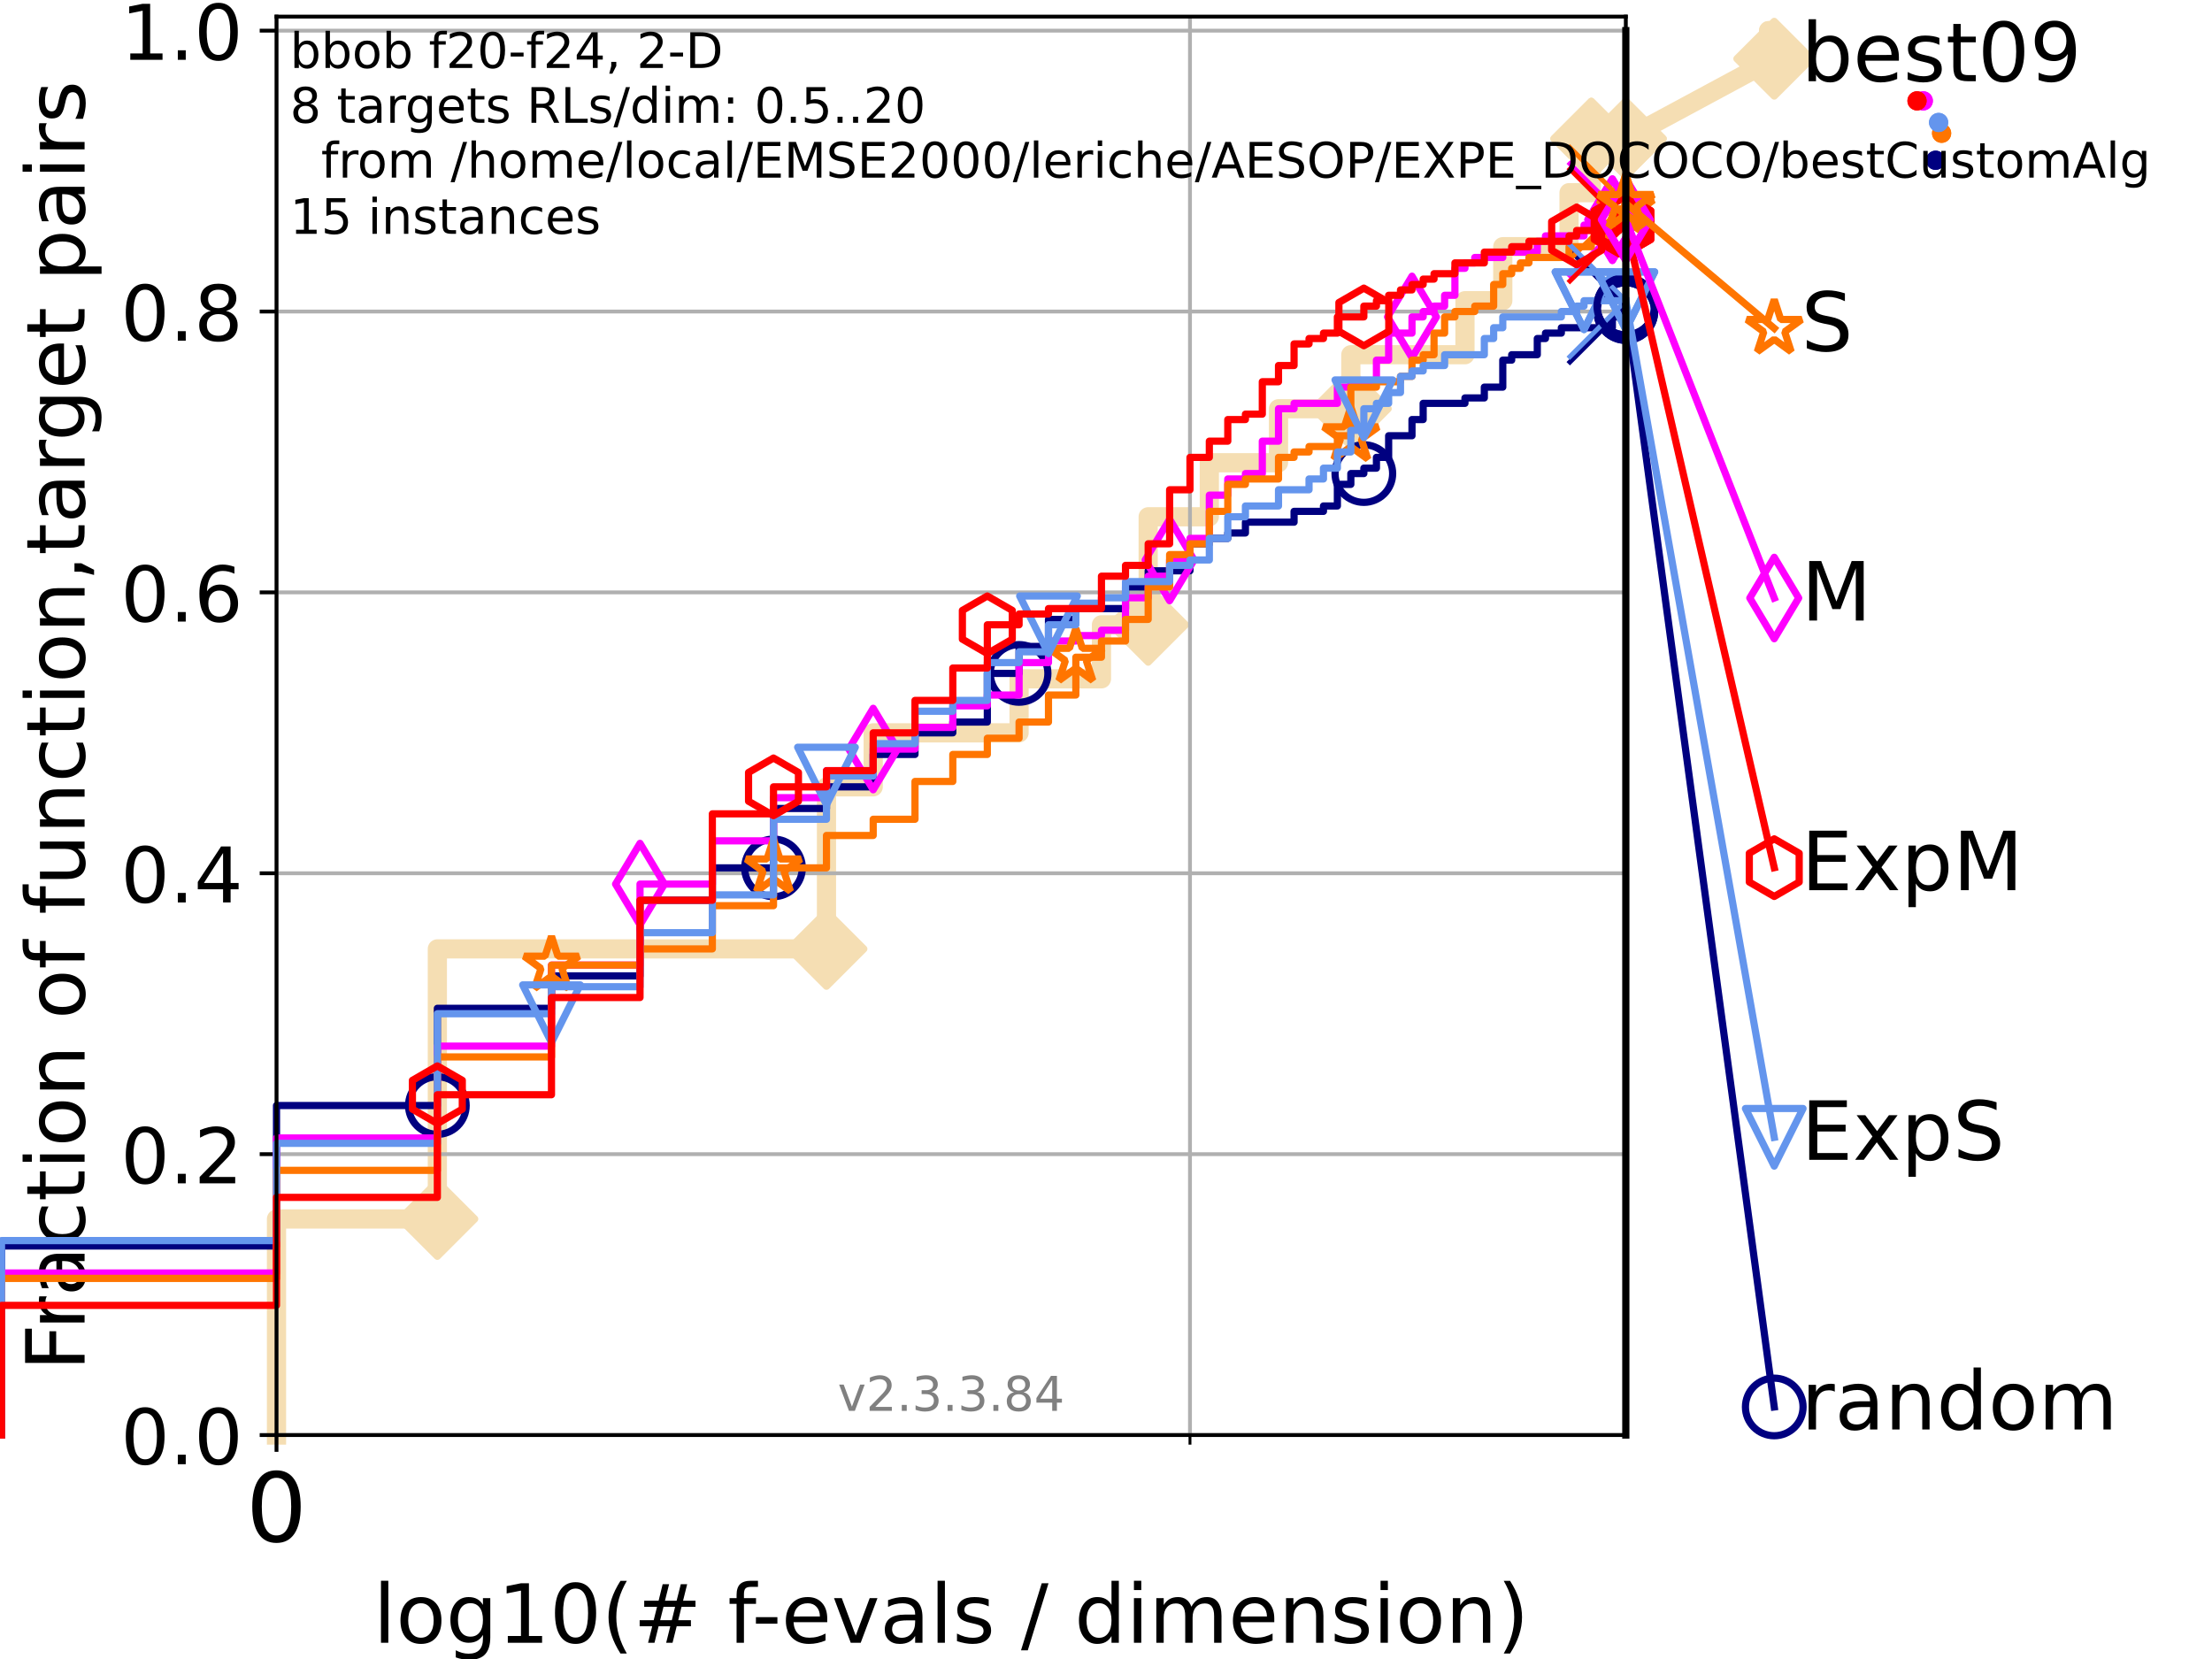 <?xml version="1.0" encoding="utf-8" standalone="no"?>
<!DOCTYPE svg PUBLIC "-//W3C//DTD SVG 1.1//EN"
  "http://www.w3.org/Graphics/SVG/1.1/DTD/svg11.dtd">
<!-- Created with matplotlib (https://matplotlib.org/) -->
<svg height="345.6pt" version="1.1" viewBox="0 0 460.8 345.6" width="460.8pt" xmlns="http://www.w3.org/2000/svg" xmlns:xlink="http://www.w3.org/1999/xlink">
 <defs>
  <style type="text/css">*{stroke-linecap:butt;stroke-linejoin:round;}</style>
 </defs>
 <g id="figure_1">
  <g id="patch_1">
   <path d="M 0 345.6 
L 460.8 345.6 
L 460.8 0 
L 0 0 
z
" style="fill:#ffffff;"/>
  </g>
  <g id="axes_1">
   <g id="patch_2">
    <path d="M 57.6 298.944 
L 338.688 298.944 
L 338.688 3.456 
L 57.6 3.456 
z
" style="fill:#ffffff;"/>
   </g>
   <g id="line2d_1">
    <path d="M 57.6 298.944 
L 57.6 253.934 
L 91.109 253.934 
L 91.109 197.672 
L 172.169 197.672 
L 172.169 163.915 
L 181.903 163.915 
L 181.903 152.663 
L 212.293 152.663 
L 212.293 141.41 
L 229.453 141.41 
L 229.453 130.158 
L 239.187 130.158 
L 239.187 107.653 
L 251.927 107.653 
L 251.927 96.401 
L 266.336 96.401 
L 266.336 85.148 
L 281.404 85.148 
L 281.404 73.896 
L 305.179 73.896 
L 305.179 62.644 
L 313.056 62.644 
L 313.056 51.391 
L 326.862 51.391 
L 326.862 40.139 
L 331.497 40.139 
L 331.497 28.886 
L 338.688 28.886 
" style="fill:none;stroke:#f5deb3;stroke-linecap:square;stroke-width:4;"/>
   </g>
   <g id="line2d_2">
    <defs>
     <path d="M -0 7.778 
L 7.778 0 
L 0 -7.778 
L -7.778 -0 
z
" id="maebaa9a637" style="stroke:#f5deb3;stroke-linejoin:miter;stroke-width:1.5;"/>
    </defs>
    <g>
     <use style="fill:#f5deb3;stroke:#f5deb3;stroke-linejoin:miter;stroke-width:1.5;" x="91.109" xlink:href="#maebaa9a637" y="253.934"/>
     <use style="fill:#f5deb3;stroke:#f5deb3;stroke-linejoin:miter;stroke-width:1.5;" x="172.169" xlink:href="#maebaa9a637" y="197.672"/>
     <use style="fill:#f5deb3;stroke:#f5deb3;stroke-linejoin:miter;stroke-width:1.5;" x="239.187" xlink:href="#maebaa9a637" y="130.158"/>
     <use style="fill:#f5deb3;stroke:#f5deb3;stroke-linejoin:miter;stroke-width:1.5;" x="281.404" xlink:href="#maebaa9a637" y="85.148"/>
     <use style="fill:#f5deb3;stroke:#f5deb3;stroke-linejoin:miter;stroke-width:1.5;" x="331.497" xlink:href="#maebaa9a637" y="28.886"/>
     <use style="fill:#f5deb3;stroke:#f5deb3;stroke-linejoin:miter;stroke-width:1.5;" x="331.497" xlink:href="#maebaa9a637" y="28.886"/>
     <use style="fill:#f5deb3;stroke:#f5deb3;stroke-linejoin:miter;stroke-width:1.5;" x="338.688" xlink:href="#maebaa9a637" y="28.886"/>
    </g>
   </g>
   <g id="line2d_3">
    <path style="fill:none;stroke:#f5deb3;stroke-linecap:square;stroke-width:4;"/>
    <g/>
   </g>
   <g id="line2d_4">
    <path d="M 338.688 28.886 
L 369.608 12.233 
" style="fill:none;stroke:#f5deb3;stroke-linecap:square;stroke-width:4;"/>
    <g>
     <use style="fill:#f5deb3;stroke:#f5deb3;stroke-linejoin:miter;stroke-width:1.5;" x="338.688" xlink:href="#maebaa9a637" y="28.886"/>
     <use style="fill:#f5deb3;stroke:#f5deb3;stroke-linejoin:miter;stroke-width:1.5;" x="369.608" xlink:href="#maebaa9a637" y="12.233"/>
    </g>
   </g>
   <g id="matplotlib.axis_1">
    <g id="xtick_1">
     <g id="line2d_5">
      <path clip-path="url(#p14163c3b48)" d="M 57.6 298.944 
L 57.6 3.456 
" style="fill:none;stroke:#b0b0b0;stroke-linecap:square;stroke-width:0.8;"/>
     </g>
     <g id="line2d_6">
      <defs>
       <path d="M 0 0 
L 0 3.5 
" id="mfa3c1decb3" style="stroke:#000000;stroke-width:0.8;"/>
      </defs>
      <g>
       <use style="stroke:#000000;stroke-width:0.8;" x="57.6" xlink:href="#mfa3c1decb3" y="298.944"/>
      </g>
     </g>
     <g id="text_1">
      <!-- 0 -->
      <g transform="translate(51.237 321.141)scale(0.2 -0.2)">
       <defs>
        <path d="M 31.781 66.406 
Q 24.172 66.406 20.328 58.906 
Q 16.5 51.422 16.5 36.375 
Q 16.5 21.391 20.328 13.891 
Q 24.172 6.391 31.781 6.391 
Q 39.453 6.391 43.281 13.891 
Q 47.125 21.391 47.125 36.375 
Q 47.125 51.422 43.281 58.906 
Q 39.453 66.406 31.781 66.406 
z
M 31.781 74.219 
Q 44.047 74.219 50.516 64.516 
Q 56.984 54.828 56.984 36.375 
Q 56.984 17.969 50.516 8.266 
Q 44.047 -1.422 31.781 -1.422 
Q 19.531 -1.422 13.062 8.266 
Q 6.594 17.969 6.594 36.375 
Q 6.594 54.828 13.062 64.516 
Q 19.531 74.219 31.781 74.219 
z
" id="DejaVuSans-48"/>
       </defs>
       <use xlink:href="#DejaVuSans-48"/>
      </g>
     </g>
    </g>
    <g id="xtick_2">
     <g id="line2d_7">
      <path clip-path="url(#p14163c3b48)" d="M 247.894 298.944 
L 247.894 3.456 
" style="fill:none;stroke:#b0b0b0;stroke-linecap:square;stroke-width:0.8;"/>
     </g>
     <g id="line2d_8">
      <defs>
       <path d="M 0 0 
L 0 2 
" id="m1d39b1d853" style="stroke:#000000;stroke-width:0.6;"/>
      </defs>
      <g>
       <use style="stroke:#000000;stroke-width:0.6;" x="247.894" xlink:href="#m1d39b1d853" y="298.944"/>
      </g>
     </g>
    </g>
    <g id="text_2">
     <!-- log10(# f-evals / dimension) -->
     <g transform="translate(77.764 342.218)scale(0.17 -0.17)">
      <defs>
       <path d="M 9.422 75.984 
L 18.406 75.984 
L 18.406 0 
L 9.422 0 
z
" id="DejaVuSans-108"/>
       <path d="M 30.609 48.391 
Q 23.391 48.391 19.188 42.75 
Q 14.984 37.109 14.984 27.297 
Q 14.984 17.484 19.156 11.844 
Q 23.344 6.203 30.609 6.203 
Q 37.797 6.203 41.984 11.859 
Q 46.188 17.531 46.188 27.297 
Q 46.188 37.016 41.984 42.703 
Q 37.797 48.391 30.609 48.391 
z
M 30.609 56 
Q 42.328 56 49.016 48.375 
Q 55.719 40.766 55.719 27.297 
Q 55.719 13.875 49.016 6.219 
Q 42.328 -1.422 30.609 -1.422 
Q 18.844 -1.422 12.172 6.219 
Q 5.516 13.875 5.516 27.297 
Q 5.516 40.766 12.172 48.375 
Q 18.844 56 30.609 56 
z
" id="DejaVuSans-111"/>
       <path d="M 45.406 27.984 
Q 45.406 37.75 41.375 43.109 
Q 37.359 48.484 30.078 48.484 
Q 22.859 48.484 18.828 43.109 
Q 14.797 37.75 14.797 27.984 
Q 14.797 18.266 18.828 12.891 
Q 22.859 7.516 30.078 7.516 
Q 37.359 7.516 41.375 12.891 
Q 45.406 18.266 45.406 27.984 
z
M 54.391 6.781 
Q 54.391 -7.172 48.188 -13.984 
Q 42 -20.797 29.203 -20.797 
Q 24.469 -20.797 20.266 -20.094 
Q 16.062 -19.391 12.109 -17.922 
L 12.109 -9.188 
Q 16.062 -11.328 19.922 -12.344 
Q 23.781 -13.375 27.781 -13.375 
Q 36.625 -13.375 41.016 -8.766 
Q 45.406 -4.156 45.406 5.172 
L 45.406 9.625 
Q 42.625 4.781 38.281 2.391 
Q 33.938 0 27.875 0 
Q 17.828 0 11.672 7.656 
Q 5.516 15.328 5.516 27.984 
Q 5.516 40.672 11.672 48.328 
Q 17.828 56 27.875 56 
Q 33.938 56 38.281 53.609 
Q 42.625 51.219 45.406 46.391 
L 45.406 54.688 
L 54.391 54.688 
z
" id="DejaVuSans-103"/>
       <path d="M 12.406 8.297 
L 28.516 8.297 
L 28.516 63.922 
L 10.984 60.406 
L 10.984 69.391 
L 28.422 72.906 
L 38.281 72.906 
L 38.281 8.297 
L 54.391 8.297 
L 54.391 0 
L 12.406 0 
z
" id="DejaVuSans-49"/>
       <path d="M 31 75.875 
Q 24.469 64.656 21.281 53.656 
Q 18.109 42.672 18.109 31.391 
Q 18.109 20.125 21.312 9.062 
Q 24.516 -2 31 -13.188 
L 23.188 -13.188 
Q 15.875 -1.703 12.234 9.375 
Q 8.594 20.453 8.594 31.391 
Q 8.594 42.281 12.203 53.312 
Q 15.828 64.359 23.188 75.875 
z
" id="DejaVuSans-40"/>
       <path d="M 51.125 44 
L 36.922 44 
L 32.812 27.688 
L 47.125 27.688 
z
M 43.797 71.781 
L 38.719 51.516 
L 52.984 51.516 
L 58.109 71.781 
L 65.922 71.781 
L 60.891 51.516 
L 76.125 51.516 
L 76.125 44 
L 58.984 44 
L 54.984 27.688 
L 70.516 27.688 
L 70.516 20.219 
L 53.078 20.219 
L 48 0 
L 40.188 0 
L 45.219 20.219 
L 30.906 20.219 
L 25.875 0 
L 18.016 0 
L 23.094 20.219 
L 7.719 20.219 
L 7.719 27.688 
L 24.906 27.688 
L 29 44 
L 13.281 44 
L 13.281 51.516 
L 30.906 51.516 
L 35.891 71.781 
z
" id="DejaVuSans-35"/>
       <path id="DejaVuSans-32"/>
       <path d="M 37.109 75.984 
L 37.109 68.5 
L 28.516 68.5 
Q 23.688 68.5 21.797 66.547 
Q 19.922 64.594 19.922 59.516 
L 19.922 54.688 
L 34.719 54.688 
L 34.719 47.703 
L 19.922 47.703 
L 19.922 0 
L 10.891 0 
L 10.891 47.703 
L 2.297 47.703 
L 2.297 54.688 
L 10.891 54.688 
L 10.891 58.5 
Q 10.891 67.625 15.141 71.797 
Q 19.391 75.984 28.609 75.984 
z
" id="DejaVuSans-102"/>
       <path d="M 4.891 31.391 
L 31.203 31.391 
L 31.203 23.391 
L 4.891 23.391 
z
" id="DejaVuSans-45"/>
       <path d="M 56.203 29.594 
L 56.203 25.203 
L 14.891 25.203 
Q 15.484 15.922 20.484 11.062 
Q 25.484 6.203 34.422 6.203 
Q 39.594 6.203 44.453 7.469 
Q 49.312 8.734 54.109 11.281 
L 54.109 2.781 
Q 49.266 0.734 44.188 -0.344 
Q 39.109 -1.422 33.891 -1.422 
Q 20.797 -1.422 13.156 6.188 
Q 5.516 13.812 5.516 26.812 
Q 5.516 40.234 12.766 48.109 
Q 20.016 56 32.328 56 
Q 43.359 56 49.781 48.891 
Q 56.203 41.797 56.203 29.594 
z
M 47.219 32.234 
Q 47.125 39.594 43.094 43.984 
Q 39.062 48.391 32.422 48.391 
Q 24.906 48.391 20.391 44.141 
Q 15.875 39.891 15.188 32.172 
z
" id="DejaVuSans-101"/>
       <path d="M 2.984 54.688 
L 12.5 54.688 
L 29.594 8.797 
L 46.688 54.688 
L 56.203 54.688 
L 35.688 0 
L 23.484 0 
z
" id="DejaVuSans-118"/>
       <path d="M 34.281 27.484 
Q 23.391 27.484 19.188 25 
Q 14.984 22.516 14.984 16.5 
Q 14.984 11.719 18.141 8.906 
Q 21.297 6.109 26.703 6.109 
Q 34.188 6.109 38.703 11.406 
Q 43.219 16.703 43.219 25.484 
L 43.219 27.484 
z
M 52.203 31.203 
L 52.203 0 
L 43.219 0 
L 43.219 8.297 
Q 40.141 3.328 35.547 0.953 
Q 30.953 -1.422 24.312 -1.422 
Q 15.922 -1.422 10.953 3.297 
Q 6 8.016 6 15.922 
Q 6 25.141 12.172 29.828 
Q 18.359 34.516 30.609 34.516 
L 43.219 34.516 
L 43.219 35.406 
Q 43.219 41.609 39.141 45 
Q 35.062 48.391 27.688 48.391 
Q 23 48.391 18.547 47.266 
Q 14.109 46.141 10.016 43.891 
L 10.016 52.203 
Q 14.938 54.109 19.578 55.047 
Q 24.219 56 28.609 56 
Q 40.484 56 46.344 49.844 
Q 52.203 43.703 52.203 31.203 
z
" id="DejaVuSans-97"/>
       <path d="M 44.281 53.078 
L 44.281 44.578 
Q 40.484 46.531 36.375 47.5 
Q 32.281 48.484 27.875 48.484 
Q 21.188 48.484 17.844 46.438 
Q 14.5 44.391 14.5 40.281 
Q 14.5 37.156 16.891 35.375 
Q 19.281 33.594 26.516 31.984 
L 29.594 31.297 
Q 39.156 29.25 43.188 25.516 
Q 47.219 21.781 47.219 15.094 
Q 47.219 7.469 41.188 3.016 
Q 35.156 -1.422 24.609 -1.422 
Q 20.219 -1.422 15.453 -0.562 
Q 10.688 0.297 5.422 2 
L 5.422 11.281 
Q 10.406 8.688 15.234 7.391 
Q 20.062 6.109 24.812 6.109 
Q 31.156 6.109 34.562 8.281 
Q 37.984 10.453 37.984 14.406 
Q 37.984 18.062 35.516 20.016 
Q 33.062 21.969 24.703 23.781 
L 21.578 24.516 
Q 13.234 26.266 9.516 29.906 
Q 5.812 33.547 5.812 39.891 
Q 5.812 47.609 11.281 51.797 
Q 16.75 56 26.812 56 
Q 31.781 56 36.172 55.266 
Q 40.578 54.547 44.281 53.078 
z
" id="DejaVuSans-115"/>
       <path d="M 25.391 72.906 
L 33.688 72.906 
L 8.297 -9.281 
L 0 -9.281 
z
" id="DejaVuSans-47"/>
       <path d="M 45.406 46.391 
L 45.406 75.984 
L 54.391 75.984 
L 54.391 0 
L 45.406 0 
L 45.406 8.203 
Q 42.578 3.328 38.25 0.953 
Q 33.938 -1.422 27.875 -1.422 
Q 17.969 -1.422 11.734 6.484 
Q 5.516 14.406 5.516 27.297 
Q 5.516 40.188 11.734 48.094 
Q 17.969 56 27.875 56 
Q 33.938 56 38.25 53.625 
Q 42.578 51.266 45.406 46.391 
z
M 14.797 27.297 
Q 14.797 17.391 18.875 11.75 
Q 22.953 6.109 30.078 6.109 
Q 37.203 6.109 41.297 11.75 
Q 45.406 17.391 45.406 27.297 
Q 45.406 37.203 41.297 42.844 
Q 37.203 48.484 30.078 48.484 
Q 22.953 48.484 18.875 42.844 
Q 14.797 37.203 14.797 27.297 
z
" id="DejaVuSans-100"/>
       <path d="M 9.422 54.688 
L 18.406 54.688 
L 18.406 0 
L 9.422 0 
z
M 9.422 75.984 
L 18.406 75.984 
L 18.406 64.594 
L 9.422 64.594 
z
" id="DejaVuSans-105"/>
       <path d="M 52 44.188 
Q 55.375 50.25 60.062 53.125 
Q 64.75 56 71.094 56 
Q 79.641 56 84.281 50.016 
Q 88.922 44.047 88.922 33.016 
L 88.922 0 
L 79.891 0 
L 79.891 32.719 
Q 79.891 40.578 77.094 44.375 
Q 74.312 48.188 68.609 48.188 
Q 61.625 48.188 57.562 43.547 
Q 53.516 38.922 53.516 30.906 
L 53.516 0 
L 44.484 0 
L 44.484 32.719 
Q 44.484 40.625 41.703 44.406 
Q 38.922 48.188 33.109 48.188 
Q 26.219 48.188 22.156 43.531 
Q 18.109 38.875 18.109 30.906 
L 18.109 0 
L 9.078 0 
L 9.078 54.688 
L 18.109 54.688 
L 18.109 46.188 
Q 21.188 51.219 25.484 53.609 
Q 29.781 56 35.688 56 
Q 41.656 56 45.828 52.969 
Q 50 49.953 52 44.188 
z
" id="DejaVuSans-109"/>
       <path d="M 54.891 33.016 
L 54.891 0 
L 45.906 0 
L 45.906 32.719 
Q 45.906 40.484 42.875 44.328 
Q 39.844 48.188 33.797 48.188 
Q 26.516 48.188 22.312 43.547 
Q 18.109 38.922 18.109 30.906 
L 18.109 0 
L 9.078 0 
L 9.078 54.688 
L 18.109 54.688 
L 18.109 46.188 
Q 21.344 51.125 25.703 53.562 
Q 30.078 56 35.797 56 
Q 45.219 56 50.047 50.172 
Q 54.891 44.344 54.891 33.016 
z
" id="DejaVuSans-110"/>
       <path d="M 8.016 75.875 
L 15.828 75.875 
Q 23.141 64.359 26.781 53.312 
Q 30.422 42.281 30.422 31.391 
Q 30.422 20.453 26.781 9.375 
Q 23.141 -1.703 15.828 -13.188 
L 8.016 -13.188 
Q 14.5 -2 17.703 9.062 
Q 20.906 20.125 20.906 31.391 
Q 20.906 42.672 17.703 53.656 
Q 14.5 64.656 8.016 75.875 
z
" id="DejaVuSans-41"/>
      </defs>
      <use xlink:href="#DejaVuSans-108"/>
      <use x="27.783" xlink:href="#DejaVuSans-111"/>
      <use x="88.965" xlink:href="#DejaVuSans-103"/>
      <use x="152.441" xlink:href="#DejaVuSans-49"/>
      <use x="216.064" xlink:href="#DejaVuSans-48"/>
      <use x="279.688" xlink:href="#DejaVuSans-40"/>
      <use x="318.701" xlink:href="#DejaVuSans-35"/>
      <use x="402.49" xlink:href="#DejaVuSans-32"/>
      <use x="434.277" xlink:href="#DejaVuSans-102"/>
      <use x="463.982" xlink:href="#DejaVuSans-45"/>
      <use x="500.066" xlink:href="#DejaVuSans-101"/>
      <use x="561.59" xlink:href="#DejaVuSans-118"/>
      <use x="620.77" xlink:href="#DejaVuSans-97"/>
      <use x="682.049" xlink:href="#DejaVuSans-108"/>
      <use x="709.832" xlink:href="#DejaVuSans-115"/>
      <use x="761.932" xlink:href="#DejaVuSans-32"/>
      <use x="793.719" xlink:href="#DejaVuSans-47"/>
      <use x="827.41" xlink:href="#DejaVuSans-32"/>
      <use x="859.197" xlink:href="#DejaVuSans-100"/>
      <use x="922.674" xlink:href="#DejaVuSans-105"/>
      <use x="950.457" xlink:href="#DejaVuSans-109"/>
      <use x="1047.869" xlink:href="#DejaVuSans-101"/>
      <use x="1109.393" xlink:href="#DejaVuSans-110"/>
      <use x="1172.771" xlink:href="#DejaVuSans-115"/>
      <use x="1224.871" xlink:href="#DejaVuSans-105"/>
      <use x="1252.654" xlink:href="#DejaVuSans-111"/>
      <use x="1313.836" xlink:href="#DejaVuSans-110"/>
      <use x="1377.215" xlink:href="#DejaVuSans-41"/>
     </g>
    </g>
   </g>
   <g id="matplotlib.axis_2">
    <g id="ytick_1">
     <g id="line2d_9">
      <path clip-path="url(#p14163c3b48)" d="M 57.6 298.944 
L 338.688 298.944 
" style="fill:none;stroke:#b0b0b0;stroke-linecap:square;stroke-width:0.8;"/>
     </g>
     <g id="line2d_10">
      <defs>
       <path d="M 0 0 
L -3.5 0 
" id="m295a3362b4" style="stroke:#000000;stroke-width:0.8;"/>
      </defs>
      <g>
       <use style="stroke:#000000;stroke-width:0.8;" x="57.6" xlink:href="#m295a3362b4" y="298.944"/>
      </g>
     </g>
     <g id="text_3">
      <!-- 0.0 -->
      <g transform="translate(25.155 305.023)scale(0.16 -0.16)">
       <defs>
        <path d="M 10.688 12.406 
L 21 12.406 
L 21 0 
L 10.688 0 
z
" id="DejaVuSans-46"/>
       </defs>
       <use xlink:href="#DejaVuSans-48"/>
       <use x="63.623" xlink:href="#DejaVuSans-46"/>
       <use x="95.41" xlink:href="#DejaVuSans-48"/>
      </g>
     </g>
    </g>
    <g id="ytick_2">
     <g id="line2d_11">
      <path clip-path="url(#p14163c3b48)" d="M 57.6 240.432 
L 338.688 240.432 
" style="fill:none;stroke:#b0b0b0;stroke-linecap:square;stroke-width:0.8;"/>
     </g>
     <g id="line2d_12">
      <g>
       <use style="stroke:#000000;stroke-width:0.8;" x="57.6" xlink:href="#m295a3362b4" y="240.432"/>
      </g>
     </g>
     <g id="text_4">
      <!-- 0.2 -->
      <g transform="translate(25.155 246.51)scale(0.16 -0.16)">
       <defs>
        <path d="M 19.188 8.297 
L 53.609 8.297 
L 53.609 0 
L 7.328 0 
L 7.328 8.297 
Q 12.938 14.109 22.625 23.891 
Q 32.328 33.688 34.812 36.531 
Q 39.547 41.844 41.422 45.531 
Q 43.312 49.219 43.312 52.781 
Q 43.312 58.594 39.234 62.25 
Q 35.156 65.922 28.609 65.922 
Q 23.969 65.922 18.812 64.312 
Q 13.672 62.703 7.812 59.422 
L 7.812 69.391 
Q 13.766 71.781 18.938 73 
Q 24.125 74.219 28.422 74.219 
Q 39.75 74.219 46.484 68.547 
Q 53.219 62.891 53.219 53.422 
Q 53.219 48.922 51.531 44.891 
Q 49.859 40.875 45.406 35.406 
Q 44.188 33.984 37.641 27.219 
Q 31.109 20.453 19.188 8.297 
z
" id="DejaVuSans-50"/>
       </defs>
       <use xlink:href="#DejaVuSans-48"/>
       <use x="63.623" xlink:href="#DejaVuSans-46"/>
       <use x="95.41" xlink:href="#DejaVuSans-50"/>
      </g>
     </g>
    </g>
    <g id="ytick_3">
     <g id="line2d_13">
      <path clip-path="url(#p14163c3b48)" d="M 57.6 181.919 
L 338.688 181.919 
" style="fill:none;stroke:#b0b0b0;stroke-linecap:square;stroke-width:0.8;"/>
     </g>
     <g id="line2d_14">
      <g>
       <use style="stroke:#000000;stroke-width:0.8;" x="57.6" xlink:href="#m295a3362b4" y="181.919"/>
      </g>
     </g>
     <g id="text_5">
      <!-- 0.4 -->
      <g transform="translate(25.155 187.998)scale(0.16 -0.16)">
       <defs>
        <path d="M 37.797 64.312 
L 12.891 25.391 
L 37.797 25.391 
z
M 35.203 72.906 
L 47.609 72.906 
L 47.609 25.391 
L 58.016 25.391 
L 58.016 17.188 
L 47.609 17.188 
L 47.609 0 
L 37.797 0 
L 37.797 17.188 
L 4.891 17.188 
L 4.891 26.703 
z
" id="DejaVuSans-52"/>
       </defs>
       <use xlink:href="#DejaVuSans-48"/>
       <use x="63.623" xlink:href="#DejaVuSans-46"/>
       <use x="95.41" xlink:href="#DejaVuSans-52"/>
      </g>
     </g>
    </g>
    <g id="ytick_4">
     <g id="line2d_15">
      <path clip-path="url(#p14163c3b48)" d="M 57.6 123.407 
L 338.688 123.407 
" style="fill:none;stroke:#b0b0b0;stroke-linecap:square;stroke-width:0.8;"/>
     </g>
     <g id="line2d_16">
      <g>
       <use style="stroke:#000000;stroke-width:0.8;" x="57.6" xlink:href="#m295a3362b4" y="123.407"/>
      </g>
     </g>
     <g id="text_6">
      <!-- 0.6 -->
      <g transform="translate(25.155 129.485)scale(0.16 -0.16)">
       <defs>
        <path d="M 33.016 40.375 
Q 26.375 40.375 22.484 35.828 
Q 18.609 31.297 18.609 23.391 
Q 18.609 15.531 22.484 10.953 
Q 26.375 6.391 33.016 6.391 
Q 39.656 6.391 43.531 10.953 
Q 47.406 15.531 47.406 23.391 
Q 47.406 31.297 43.531 35.828 
Q 39.656 40.375 33.016 40.375 
z
M 52.594 71.297 
L 52.594 62.312 
Q 48.875 64.062 45.094 64.984 
Q 41.312 65.922 37.594 65.922 
Q 27.828 65.922 22.672 59.328 
Q 17.531 52.734 16.797 39.406 
Q 19.672 43.656 24.016 45.922 
Q 28.375 48.188 33.594 48.188 
Q 44.578 48.188 50.953 41.516 
Q 57.328 34.859 57.328 23.391 
Q 57.328 12.156 50.688 5.359 
Q 44.047 -1.422 33.016 -1.422 
Q 20.359 -1.422 13.672 8.266 
Q 6.984 17.969 6.984 36.375 
Q 6.984 53.656 15.188 63.938 
Q 23.391 74.219 37.203 74.219 
Q 40.922 74.219 44.703 73.484 
Q 48.484 72.75 52.594 71.297 
z
" id="DejaVuSans-54"/>
       </defs>
       <use xlink:href="#DejaVuSans-48"/>
       <use x="63.623" xlink:href="#DejaVuSans-46"/>
       <use x="95.41" xlink:href="#DejaVuSans-54"/>
      </g>
     </g>
    </g>
    <g id="ytick_5">
     <g id="line2d_17">
      <path clip-path="url(#p14163c3b48)" d="M 57.6 64.894 
L 338.688 64.894 
" style="fill:none;stroke:#b0b0b0;stroke-linecap:square;stroke-width:0.8;"/>
     </g>
     <g id="line2d_18">
      <g>
       <use style="stroke:#000000;stroke-width:0.8;" x="57.6" xlink:href="#m295a3362b4" y="64.894"/>
      </g>
     </g>
     <g id="text_7">
      <!-- 0.8 -->
      <g transform="translate(25.155 70.973)scale(0.16 -0.16)">
       <defs>
        <path d="M 31.781 34.625 
Q 24.75 34.625 20.719 30.859 
Q 16.703 27.094 16.703 20.516 
Q 16.703 13.922 20.719 10.156 
Q 24.75 6.391 31.781 6.391 
Q 38.812 6.391 42.859 10.172 
Q 46.922 13.969 46.922 20.516 
Q 46.922 27.094 42.891 30.859 
Q 38.875 34.625 31.781 34.625 
z
M 21.922 38.812 
Q 15.578 40.375 12.031 44.719 
Q 8.5 49.078 8.5 55.328 
Q 8.5 64.062 14.719 69.141 
Q 20.953 74.219 31.781 74.219 
Q 42.672 74.219 48.875 69.141 
Q 55.078 64.062 55.078 55.328 
Q 55.078 49.078 51.531 44.719 
Q 48 40.375 41.703 38.812 
Q 48.828 37.156 52.797 32.312 
Q 56.781 27.484 56.781 20.516 
Q 56.781 9.906 50.312 4.234 
Q 43.844 -1.422 31.781 -1.422 
Q 19.734 -1.422 13.25 4.234 
Q 6.781 9.906 6.781 20.516 
Q 6.781 27.484 10.781 32.312 
Q 14.797 37.156 21.922 38.812 
z
M 18.312 54.391 
Q 18.312 48.734 21.844 45.562 
Q 25.391 42.391 31.781 42.391 
Q 38.141 42.391 41.719 45.562 
Q 45.312 48.734 45.312 54.391 
Q 45.312 60.062 41.719 63.234 
Q 38.141 66.406 31.781 66.406 
Q 25.391 66.406 21.844 63.234 
Q 18.312 60.062 18.312 54.391 
z
" id="DejaVuSans-56"/>
       </defs>
       <use xlink:href="#DejaVuSans-48"/>
       <use x="63.623" xlink:href="#DejaVuSans-46"/>
       <use x="95.41" xlink:href="#DejaVuSans-56"/>
      </g>
     </g>
    </g>
    <g id="ytick_6">
     <g id="line2d_19">
      <path clip-path="url(#p14163c3b48)" d="M 57.6 6.382 
L 338.688 6.382 
" style="fill:none;stroke:#b0b0b0;stroke-linecap:square;stroke-width:0.8;"/>
     </g>
     <g id="line2d_20">
      <g>
       <use style="stroke:#000000;stroke-width:0.8;" x="57.6" xlink:href="#m295a3362b4" y="6.382"/>
      </g>
     </g>
     <g id="text_8">
      <!-- 1.0 -->
      <g transform="translate(25.155 12.46)scale(0.16 -0.16)">
       <use xlink:href="#DejaVuSans-49"/>
       <use x="63.623" xlink:href="#DejaVuSans-46"/>
       <use x="95.41" xlink:href="#DejaVuSans-48"/>
      </g>
     </g>
    </g>
    <g id="text_9">
     <!-- Fraction of function,target pairs -->
     <g transform="translate(17.62 285.585)rotate(-90)scale(0.17 -0.17)">
      <defs>
       <path d="M 9.812 72.906 
L 51.703 72.906 
L 51.703 64.594 
L 19.672 64.594 
L 19.672 43.109 
L 48.578 43.109 
L 48.578 34.812 
L 19.672 34.812 
L 19.672 0 
L 9.812 0 
z
" id="DejaVuSans-70"/>
       <path d="M 41.109 46.297 
Q 39.594 47.172 37.812 47.578 
Q 36.031 48 33.891 48 
Q 26.266 48 22.188 43.047 
Q 18.109 38.094 18.109 28.812 
L 18.109 0 
L 9.078 0 
L 9.078 54.688 
L 18.109 54.688 
L 18.109 46.188 
Q 20.953 51.172 25.484 53.578 
Q 30.031 56 36.531 56 
Q 37.453 56 38.578 55.875 
Q 39.703 55.766 41.062 55.516 
z
" id="DejaVuSans-114"/>
       <path d="M 48.781 52.594 
L 48.781 44.188 
Q 44.969 46.297 41.141 47.344 
Q 37.312 48.391 33.406 48.391 
Q 24.656 48.391 19.812 42.844 
Q 14.984 37.312 14.984 27.297 
Q 14.984 17.281 19.812 11.734 
Q 24.656 6.203 33.406 6.203 
Q 37.312 6.203 41.141 7.25 
Q 44.969 8.297 48.781 10.406 
L 48.781 2.094 
Q 45.016 0.344 40.984 -0.531 
Q 36.969 -1.422 32.422 -1.422 
Q 20.062 -1.422 12.781 6.344 
Q 5.516 14.109 5.516 27.297 
Q 5.516 40.672 12.859 48.328 
Q 20.219 56 33.016 56 
Q 37.156 56 41.109 55.141 
Q 45.062 54.297 48.781 52.594 
z
" id="DejaVuSans-99"/>
       <path d="M 18.312 70.219 
L 18.312 54.688 
L 36.812 54.688 
L 36.812 47.703 
L 18.312 47.703 
L 18.312 18.016 
Q 18.312 11.328 20.141 9.422 
Q 21.969 7.516 27.594 7.516 
L 36.812 7.516 
L 36.812 0 
L 27.594 0 
Q 17.188 0 13.234 3.875 
Q 9.281 7.766 9.281 18.016 
L 9.281 47.703 
L 2.688 47.703 
L 2.688 54.688 
L 9.281 54.688 
L 9.281 70.219 
z
" id="DejaVuSans-116"/>
       <path d="M 8.5 21.578 
L 8.5 54.688 
L 17.484 54.688 
L 17.484 21.922 
Q 17.484 14.156 20.5 10.266 
Q 23.531 6.391 29.594 6.391 
Q 36.859 6.391 41.078 11.031 
Q 45.312 15.672 45.312 23.688 
L 45.312 54.688 
L 54.297 54.688 
L 54.297 0 
L 45.312 0 
L 45.312 8.406 
Q 42.047 3.422 37.719 1 
Q 33.406 -1.422 27.688 -1.422 
Q 18.266 -1.422 13.375 4.438 
Q 8.5 10.297 8.5 21.578 
z
M 31.109 56 
z
" id="DejaVuSans-117"/>
       <path d="M 11.719 12.406 
L 22.016 12.406 
L 22.016 4 
L 14.016 -11.625 
L 7.719 -11.625 
L 11.719 4 
z
" id="DejaVuSans-44"/>
       <path d="M 18.109 8.203 
L 18.109 -20.797 
L 9.078 -20.797 
L 9.078 54.688 
L 18.109 54.688 
L 18.109 46.391 
Q 20.953 51.266 25.266 53.625 
Q 29.594 56 35.594 56 
Q 45.562 56 51.781 48.094 
Q 58.016 40.188 58.016 27.297 
Q 58.016 14.406 51.781 6.484 
Q 45.562 -1.422 35.594 -1.422 
Q 29.594 -1.422 25.266 0.953 
Q 20.953 3.328 18.109 8.203 
z
M 48.688 27.297 
Q 48.688 37.203 44.609 42.844 
Q 40.531 48.484 33.406 48.484 
Q 26.266 48.484 22.188 42.844 
Q 18.109 37.203 18.109 27.297 
Q 18.109 17.391 22.188 11.75 
Q 26.266 6.109 33.406 6.109 
Q 40.531 6.109 44.609 11.75 
Q 48.688 17.391 48.688 27.297 
z
" id="DejaVuSans-112"/>
      </defs>
      <use xlink:href="#DejaVuSans-70"/>
      <use x="50.27" xlink:href="#DejaVuSans-114"/>
      <use x="91.383" xlink:href="#DejaVuSans-97"/>
      <use x="152.662" xlink:href="#DejaVuSans-99"/>
      <use x="207.643" xlink:href="#DejaVuSans-116"/>
      <use x="246.852" xlink:href="#DejaVuSans-105"/>
      <use x="274.635" xlink:href="#DejaVuSans-111"/>
      <use x="335.816" xlink:href="#DejaVuSans-110"/>
      <use x="399.195" xlink:href="#DejaVuSans-32"/>
      <use x="430.982" xlink:href="#DejaVuSans-111"/>
      <use x="492.164" xlink:href="#DejaVuSans-102"/>
      <use x="527.369" xlink:href="#DejaVuSans-32"/>
      <use x="559.156" xlink:href="#DejaVuSans-102"/>
      <use x="594.361" xlink:href="#DejaVuSans-117"/>
      <use x="657.74" xlink:href="#DejaVuSans-110"/>
      <use x="721.119" xlink:href="#DejaVuSans-99"/>
      <use x="776.1" xlink:href="#DejaVuSans-116"/>
      <use x="815.309" xlink:href="#DejaVuSans-105"/>
      <use x="843.092" xlink:href="#DejaVuSans-111"/>
      <use x="904.273" xlink:href="#DejaVuSans-110"/>
      <use x="967.652" xlink:href="#DejaVuSans-44"/>
      <use x="999.439" xlink:href="#DejaVuSans-116"/>
      <use x="1038.648" xlink:href="#DejaVuSans-97"/>
      <use x="1099.928" xlink:href="#DejaVuSans-114"/>
      <use x="1139.291" xlink:href="#DejaVuSans-103"/>
      <use x="1202.768" xlink:href="#DejaVuSans-101"/>
      <use x="1264.291" xlink:href="#DejaVuSans-116"/>
      <use x="1303.5" xlink:href="#DejaVuSans-32"/>
      <use x="1335.287" xlink:href="#DejaVuSans-112"/>
      <use x="1398.764" xlink:href="#DejaVuSans-97"/>
      <use x="1460.043" xlink:href="#DejaVuSans-105"/>
      <use x="1487.826" xlink:href="#DejaVuSans-114"/>
      <use x="1528.939" xlink:href="#DejaVuSans-115"/>
     </g>
    </g>
   </g>
   <g id="line2d_21">
    <defs>
     <path d="M 0 1.5 
C 0.398 1.5 0.779 1.342 1.061 1.061 
C 1.342 0.779 1.5 0.398 1.5 0 
C 1.5 -0.398 1.342 -0.779 1.061 -1.061 
C 0.779 -1.342 0.398 -1.5 0 -1.5 
C -0.398 -1.5 -0.779 -1.342 -1.061 -1.061 
C -1.342 -0.779 -1.5 -0.398 -1.5 0 
C -1.5 0.398 -1.342 0.779 -1.061 1.061 
C -0.779 1.342 -0.398 1.5 0 1.5 
z
" id="ma1793c234a" style="stroke:#f5deb3;"/>
    </defs>
    <g>
     <use style="fill:#f5deb3;stroke:#f5deb3;" x="368.44" xlink:href="#ma1793c234a" y="6.382"/>
     <use style="fill:#f5deb3;stroke:#f5deb3;" x="368.44" xlink:href="#ma1793c234a" y="6.382"/>
    </g>
   </g>
   <g id="line2d_22">
    <defs>
     <path d="M 0 1.5 
C 0.398 1.5 0.779 1.342 1.061 1.061 
C 1.342 0.779 1.5 0.398 1.5 0 
C 1.5 -0.398 1.342 -0.779 1.061 -1.061 
C 0.779 -1.342 0.398 -1.5 0 -1.5 
C -0.398 -1.5 -0.779 -1.342 -1.061 -1.061 
C -1.342 -0.779 -1.5 -0.398 -1.5 0 
C -1.5 0.398 -1.342 0.779 -1.061 1.061 
C -0.779 1.342 -0.398 1.5 0 1.5 
z
" id="m1bcbbacaf4" style="stroke:#000080;"/>
    </defs>
    <g>
     <use style="fill:#000080;stroke:#000080;" x="403.221" xlink:href="#m1bcbbacaf4" y="33.387"/>
     <use style="fill:#000080;stroke:#000080;" x="403.221" xlink:href="#m1bcbbacaf4" y="33.387"/>
    </g>
   </g>
   <g id="line2d_23">
    <path d="M 0.316 298.944 
L 0.316 259.561 
L 57.6 259.561 
L 57.6 230.304 
L 91.109 230.304 
L 91.109 210.05 
L 114.884 210.05 
L 114.884 203.299 
L 133.326 203.299 
L 133.326 187.545 
L 148.394 187.545 
L 148.394 180.794 
L 161.133 180.794 
L 161.133 168.416 
L 172.169 168.416 
L 172.169 163.915 
L 181.903 163.915 
L 181.903 157.164 
L 190.61 157.164 
L 190.61 152.663 
L 198.487 152.663 
L 198.487 150.412 
L 205.678 150.412 
L 205.678 140.285 
L 212.293 140.285 
L 212.293 134.659 
L 218.417 134.659 
L 218.417 129.033 
L 224.119 129.033 
L 224.119 126.782 
L 234.463 126.782 
L 234.463 122.281 
L 239.187 122.281 
L 239.187 118.906 
L 247.894 118.906 
L 247.894 113.279 
L 251.927 113.279 
L 251.927 112.154 
L 255.771 112.154 
L 255.771 111.029 
L 259.445 111.029 
L 259.445 108.778 
L 269.577 108.778 
L 269.577 106.528 
L 275.702 106.528 
L 275.702 105.403 
L 278.602 105.403 
L 278.602 100.902 
L 281.404 100.902 
L 281.404 98.651 
L 284.114 98.651 
L 284.114 97.526 
L 286.737 97.526 
L 286.737 95.276 
L 289.28 95.276 
L 289.28 90.775 
L 294.143 90.775 
L 294.143 87.399 
L 296.471 87.399 
L 296.471 84.023 
L 305.179 84.023 
L 305.179 82.898 
L 309.211 82.898 
L 309.211 80.647 
L 313.056 80.647 
L 313.056 75.021 
L 314.913 75.021 
L 314.913 73.896 
L 320.247 73.896 
L 320.247 70.52 
L 321.951 70.52 
L 321.951 69.395 
L 325.257 69.395 
L 325.257 68.27 
L 335.886 68.27 
L 335.886 66.019 
L 337.299 66.019 
L 337.299 64.894 
L 338.688 64.894 
L 338.688 63.769 
L 338.688 63.769 
" style="fill:none;stroke:#000080;stroke-linecap:square;stroke-width:1.5;"/>
   </g>
   <g id="line2d_24">
    <defs>
     <path d="M 0 6 
C 1.591 6 3.117 5.368 4.243 4.243 
C 5.368 3.117 6 1.591 6 0 
C 6 -1.591 5.368 -3.117 4.243 -4.243 
C 3.117 -5.368 1.591 -6 0 -6 
C -1.591 -6 -3.117 -5.368 -4.243 -4.243 
C -5.368 -3.117 -6 -1.591 -6 0 
C -6 1.591 -5.368 3.117 -4.243 4.243 
C -3.117 5.368 -1.591 6 0 6 
z
" id="mac875cf322" style="stroke:#000080;stroke-width:1.5;"/>
    </defs>
    <g>
     <use style="fill-opacity:0;stroke:#000080;stroke-width:1.5;" x="91.109" xlink:href="#mac875cf322" y="230.304"/>
     <use style="fill-opacity:0;stroke:#000080;stroke-width:1.5;" x="161.133" xlink:href="#mac875cf322" y="180.794"/>
     <use style="fill-opacity:0;stroke:#000080;stroke-width:1.5;" x="212.293" xlink:href="#mac875cf322" y="140.285"/>
     <use style="fill-opacity:0;stroke:#000080;stroke-width:1.5;" x="284.114" xlink:href="#mac875cf322" y="98.651"/>
     <use style="fill-opacity:0;stroke:#000080;stroke-width:1.5;" x="338.688" xlink:href="#mac875cf322" y="64.894"/>
     <use style="fill-opacity:0;stroke:#000080;stroke-width:1.5;" x="338.688" xlink:href="#mac875cf322" y="64.894"/>
     <use style="fill-opacity:0;stroke:#000080;stroke-width:1.5;" x="338.688" xlink:href="#mac875cf322" y="63.769"/>
    </g>
   </g>
   <g id="line2d_25">
    <path style="fill:none;stroke:#000080;stroke-linecap:square;stroke-width:1.5;"/>
    <g/>
   </g>
   <g id="line2d_26">
    <path clip-path="url(#p14163c3b48)" d="M 338.688 63.769 
" style="fill:none;stroke:#000080;stroke-linecap:square;stroke-width:1.5;"/>
    <defs>
     <path d="M -12 12 
L 12 -12 
M -12 -12 
L 12 12 
" id="ma55681bb0c" style="stroke:#000080;"/>
    </defs>
    <g clip-path="url(#p14163c3b48)">
     <use style="fill:#000080;stroke:#000080;" x="338.688" xlink:href="#ma55681bb0c" y="63.769"/>
    </g>
   </g>
   <g id="line2d_27">
    <defs>
     <path d="M 0 1.5 
C 0.398 1.5 0.779 1.342 1.061 1.061 
C 1.342 0.779 1.5 0.398 1.5 0 
C 1.5 -0.398 1.342 -0.779 1.061 -1.061 
C 0.779 -1.342 0.398 -1.5 0 -1.5 
C -0.398 -1.5 -0.779 -1.342 -1.061 -1.061 
C -1.342 -0.779 -1.5 -0.398 -1.5 0 
C -1.5 0.398 -1.342 0.779 -1.061 1.061 
C -0.779 1.342 -0.398 1.5 0 1.5 
z
" id="m5a9272a26c" style="stroke:#ff00ff;"/>
    </defs>
    <g>
     <use style="fill:#ff00ff;stroke:#ff00ff;" x="400.658" xlink:href="#m5a9272a26c" y="21.01"/>
     <use style="fill:#ff00ff;stroke:#ff00ff;" x="400.658" xlink:href="#m5a9272a26c" y="21.01"/>
    </g>
   </g>
   <g id="line2d_28">
    <path d="M 0.316 298.944 
L 0.316 265.187 
L 57.6 265.187 
L 57.6 237.056 
L 91.109 237.056 
L 91.109 217.927 
L 114.884 217.927 
L 114.884 201.048 
L 133.326 201.048 
L 133.326 184.17 
L 148.394 184.17 
L 148.394 175.168 
L 161.133 175.168 
L 161.133 166.166 
L 172.169 166.166 
L 172.169 160.539 
L 181.903 160.539 
L 181.903 156.039 
L 190.61 156.039 
L 190.61 151.538 
L 198.487 151.538 
L 198.487 147.037 
L 205.678 147.037 
L 205.678 144.786 
L 212.293 144.786 
L 212.293 138.035 
L 218.417 138.035 
L 218.417 133.534 
L 224.119 133.534 
L 224.119 132.408 
L 229.453 132.408 
L 229.453 131.283 
L 234.463 131.283 
L 234.463 124.532 
L 239.187 124.532 
L 239.187 120.031 
L 243.655 120.031 
L 243.655 116.655 
L 247.894 116.655 
L 247.894 112.154 
L 251.927 112.154 
L 251.927 103.152 
L 255.771 103.152 
L 255.771 99.777 
L 259.445 99.777 
L 259.445 98.651 
L 262.962 98.651 
L 262.962 91.9 
L 266.336 91.9 
L 266.336 85.148 
L 269.577 85.148 
L 269.577 84.023 
L 278.602 84.023 
L 278.602 80.647 
L 281.404 80.647 
L 281.404 79.522 
L 286.737 79.522 
L 286.737 75.021 
L 289.28 75.021 
L 289.28 69.395 
L 294.143 69.395 
L 294.143 66.019 
L 296.471 66.019 
L 296.471 64.894 
L 298.736 64.894 
L 298.736 63.769 
L 300.94 63.769 
L 300.94 61.518 
L 303.086 61.518 
L 303.086 55.892 
L 305.179 55.892 
L 305.179 54.767 
L 307.219 54.767 
L 307.219 53.642 
L 313.056 53.642 
L 313.056 52.516 
L 320.247 52.516 
L 320.247 50.266 
L 321.951 50.266 
L 321.951 49.141 
L 329.981 49.141 
L 329.981 46.89 
L 335.886 46.89 
L 335.886 45.765 
L 338.688 45.765 
" style="fill:none;stroke:#ff00ff;stroke-linecap:square;stroke-width:1.5;"/>
   </g>
   <g id="line2d_29">
    <defs>
     <path d="M -0 8.485 
L 5.091 0 
L 0 -8.485 
L -5.091 -0 
z
" id="m457990419d" style="stroke:#ff00ff;stroke-linejoin:miter;stroke-width:1.5;"/>
    </defs>
    <g>
     <use style="fill-opacity:0;stroke:#ff00ff;stroke-linejoin:miter;stroke-width:1.5;" x="133.326" xlink:href="#m457990419d" y="184.17"/>
     <use style="fill-opacity:0;stroke:#ff00ff;stroke-linejoin:miter;stroke-width:1.5;" x="181.903" xlink:href="#m457990419d" y="156.039"/>
     <use style="fill-opacity:0;stroke:#ff00ff;stroke-linejoin:miter;stroke-width:1.5;" x="243.655" xlink:href="#m457990419d" y="116.655"/>
     <use style="fill-opacity:0;stroke:#ff00ff;stroke-linejoin:miter;stroke-width:1.5;" x="294.143" xlink:href="#m457990419d" y="66.019"/>
     <use style="fill-opacity:0;stroke:#ff00ff;stroke-linejoin:miter;stroke-width:1.5;" x="335.886" xlink:href="#m457990419d" y="45.765"/>
     <use style="fill-opacity:0;stroke:#ff00ff;stroke-linejoin:miter;stroke-width:1.5;" x="335.886" xlink:href="#m457990419d" y="45.765"/>
     <use style="fill-opacity:0;stroke:#ff00ff;stroke-linejoin:miter;stroke-width:1.5;" x="338.688" xlink:href="#m457990419d" y="45.765"/>
    </g>
   </g>
   <g id="line2d_30">
    <path style="fill:none;stroke:#ff00ff;stroke-linecap:square;stroke-width:1.5;"/>
    <g/>
   </g>
   <g id="line2d_31">
    <path clip-path="url(#p14163c3b48)" d="M 338.688 45.765 
" style="fill:none;stroke:#ff00ff;stroke-linecap:square;stroke-width:1.5;"/>
    <defs>
     <path d="M -12 12 
L 12 -12 
M -12 -12 
L 12 12 
" id="mab95bd6ad9" style="stroke:#ff00ff;"/>
    </defs>
    <g clip-path="url(#p14163c3b48)">
     <use style="fill:#ff00ff;stroke:#ff00ff;" x="338.688" xlink:href="#mab95bd6ad9" y="45.765"/>
    </g>
   </g>
   <g id="line2d_32">
    <defs>
     <path d="M 0 1.5 
C 0.398 1.5 0.779 1.342 1.061 1.061 
C 1.342 0.779 1.5 0.398 1.5 0 
C 1.5 -0.398 1.342 -0.779 1.061 -1.061 
C 0.779 -1.342 0.398 -1.5 0 -1.5 
C -0.398 -1.5 -0.779 -1.342 -1.061 -1.061 
C -1.342 -0.779 -1.5 -0.398 -1.5 0 
C -1.5 0.398 -1.342 0.779 -1.061 1.061 
C -0.779 1.342 -0.398 1.5 0 1.5 
z
" id="mecc4bffb47" style="stroke:#ff7500;"/>
    </defs>
    <g>
     <use style="fill:#ff7500;stroke:#ff7500;" x="404.473" xlink:href="#mecc4bffb47" y="27.761"/>
     <use style="fill:#ff7500;stroke:#ff7500;" x="404.473" xlink:href="#mecc4bffb47" y="27.761"/>
    </g>
   </g>
   <g id="line2d_33">
    <path d="M 0.316 298.944 
L 0.316 266.312 
L 57.6 266.312 
L 57.6 243.807 
L 91.109 243.807 
L 91.109 220.177 
L 114.884 220.177 
L 114.884 201.048 
L 133.326 201.048 
L 133.326 197.672 
L 148.394 197.672 
L 148.394 188.67 
L 161.133 188.67 
L 161.133 180.794 
L 172.169 180.794 
L 172.169 174.042 
L 181.903 174.042 
L 181.903 170.667 
L 190.61 170.667 
L 190.61 162.79 
L 198.487 162.79 
L 198.487 157.164 
L 205.678 157.164 
L 205.678 153.788 
L 212.293 153.788 
L 212.293 150.412 
L 218.417 150.412 
L 218.417 144.786 
L 224.119 144.786 
L 224.119 136.909 
L 229.453 136.909 
L 229.453 133.534 
L 234.463 133.534 
L 234.463 129.033 
L 239.187 129.033 
L 239.187 122.281 
L 243.655 122.281 
L 243.655 115.53 
L 247.894 115.53 
L 247.894 113.279 
L 251.927 113.279 
L 251.927 106.528 
L 255.771 106.528 
L 255.771 100.902 
L 259.445 100.902 
L 259.445 99.777 
L 266.336 99.777 
L 266.336 95.276 
L 269.577 95.276 
L 269.577 94.15 
L 272.696 94.15 
L 272.696 93.025 
L 278.602 93.025 
L 278.602 90.775 
L 281.404 90.775 
L 281.404 80.647 
L 286.737 80.647 
L 286.737 79.522 
L 291.748 79.522 
L 291.748 78.397 
L 294.143 78.397 
L 294.143 75.021 
L 296.471 75.021 
L 296.471 73.896 
L 298.736 73.896 
L 298.736 69.395 
L 300.94 69.395 
L 300.94 66.019 
L 303.086 66.019 
L 303.086 64.894 
L 307.219 64.894 
L 307.219 63.769 
L 311.156 63.769 
L 311.156 59.268 
L 313.056 59.268 
L 313.056 57.017 
L 314.913 57.017 
L 314.913 55.892 
L 316.729 55.892 
L 316.729 54.767 
L 318.507 54.767 
L 318.507 53.642 
L 326.862 53.642 
L 326.862 51.391 
L 331.497 51.391 
L 331.497 50.266 
L 334.449 50.266 
L 334.449 46.89 
L 337.299 46.89 
L 337.299 43.515 
L 338.688 43.515 
L 338.688 42.389 
L 338.688 42.389 
" style="fill:none;stroke:#ff7500;stroke-linecap:square;stroke-width:1.5;"/>
   </g>
   <g id="line2d_34">
    <defs>
     <path d="M 0 -6 
L -1.347 -1.854 
L -5.706 -1.854 
L -2.18 0.708 
L -3.527 4.854 
L -0 2.292 
L 3.527 4.854 
L 2.18 0.708 
L 5.706 -1.854 
L 1.347 -1.854 
z
" id="m28616ff3a0" style="stroke:#ff7500;stroke-linejoin:bevel;stroke-width:1.5;"/>
    </defs>
    <g>
     <use style="fill-opacity:0;stroke:#ff7500;stroke-linejoin:bevel;stroke-width:1.5;" x="114.884" xlink:href="#m28616ff3a0" y="201.048"/>
     <use style="fill-opacity:0;stroke:#ff7500;stroke-linejoin:bevel;stroke-width:1.5;" x="161.133" xlink:href="#m28616ff3a0" y="180.794"/>
     <use style="fill-opacity:0;stroke:#ff7500;stroke-linejoin:bevel;stroke-width:1.5;" x="224.119" xlink:href="#m28616ff3a0" y="136.909"/>
     <use style="fill-opacity:0;stroke:#ff7500;stroke-linejoin:bevel;stroke-width:1.5;" x="281.404" xlink:href="#m28616ff3a0" y="90.775"/>
     <use style="fill-opacity:0;stroke:#ff7500;stroke-linejoin:bevel;stroke-width:1.5;" x="338.688" xlink:href="#m28616ff3a0" y="43.515"/>
     <use style="fill-opacity:0;stroke:#ff7500;stroke-linejoin:bevel;stroke-width:1.5;" x="338.688" xlink:href="#m28616ff3a0" y="43.515"/>
     <use style="fill-opacity:0;stroke:#ff7500;stroke-linejoin:bevel;stroke-width:1.5;" x="338.688" xlink:href="#m28616ff3a0" y="42.389"/>
    </g>
   </g>
   <g id="line2d_35">
    <path style="fill:none;stroke:#ff7500;stroke-linecap:square;stroke-width:1.5;"/>
    <g/>
   </g>
   <g id="line2d_36">
    <path clip-path="url(#p14163c3b48)" d="M 338.688 42.389 
" style="fill:none;stroke:#ff7500;stroke-linecap:square;stroke-width:1.5;"/>
    <defs>
     <path d="M -12 12 
L 12 -12 
M -12 -12 
L 12 12 
" id="mb73df3845d" style="stroke:#ff7500;"/>
    </defs>
    <g clip-path="url(#p14163c3b48)">
     <use style="fill:#ff7500;stroke:#ff7500;" x="338.688" xlink:href="#mb73df3845d" y="42.389"/>
    </g>
   </g>
   <g id="line2d_37">
    <defs>
     <path d="M 0 1.5 
C 0.398 1.5 0.779 1.342 1.061 1.061 
C 1.342 0.779 1.5 0.398 1.5 0 
C 1.5 -0.398 1.342 -0.779 1.061 -1.061 
C 0.779 -1.342 0.398 -1.5 0 -1.5 
C -0.398 -1.5 -0.779 -1.342 -1.061 -1.061 
C -1.342 -0.779 -1.5 -0.398 -1.5 0 
C -1.5 0.398 -1.342 0.779 -1.061 1.061 
C -0.779 1.342 -0.398 1.5 0 1.5 
z
" id="ma1a9896114" style="stroke:#6495ed;"/>
    </defs>
    <g>
     <use style="fill:#6495ed;stroke:#6495ed;" x="403.849" xlink:href="#ma1a9896114" y="25.511"/>
     <use style="fill:#6495ed;stroke:#6495ed;" x="403.849" xlink:href="#ma1a9896114" y="25.511"/>
    </g>
   </g>
   <g id="line2d_38">
    <path d="M 0.316 298.944 
L 0.316 258.435 
L 57.6 258.435 
L 57.6 238.181 
L 91.109 238.181 
L 91.109 211.175 
L 114.884 211.175 
L 114.884 205.549 
L 133.326 205.549 
L 133.326 194.297 
L 148.394 194.297 
L 148.394 186.42 
L 161.133 186.42 
L 161.133 170.667 
L 172.169 170.667 
L 172.169 161.665 
L 181.903 161.665 
L 181.903 154.913 
L 190.61 154.913 
L 190.61 148.162 
L 198.487 148.162 
L 198.487 145.911 
L 205.678 145.911 
L 205.678 138.035 
L 212.293 138.035 
L 212.293 135.784 
L 218.417 135.784 
L 218.417 130.158 
L 224.119 130.158 
L 224.119 125.657 
L 229.453 125.657 
L 229.453 124.532 
L 234.463 124.532 
L 234.463 121.156 
L 243.655 121.156 
L 243.655 117.78 
L 247.894 117.78 
L 247.894 116.655 
L 251.927 116.655 
L 251.927 112.154 
L 255.771 112.154 
L 255.771 107.653 
L 259.445 107.653 
L 259.445 105.403 
L 266.336 105.403 
L 266.336 102.027 
L 272.696 102.027 
L 272.696 99.777 
L 275.702 99.777 
L 275.702 97.526 
L 278.602 97.526 
L 278.602 94.15 
L 281.404 94.15 
L 281.404 89.649 
L 284.114 89.649 
L 284.114 85.148 
L 286.737 85.148 
L 286.737 84.023 
L 289.28 84.023 
L 289.28 81.773 
L 291.748 81.773 
L 291.748 78.397 
L 294.143 78.397 
L 294.143 77.272 
L 296.471 77.272 
L 296.471 76.146 
L 300.94 76.146 
L 300.94 73.896 
L 309.211 73.896 
L 309.211 70.52 
L 311.156 70.52 
L 311.156 68.27 
L 313.056 68.27 
L 313.056 66.019 
L 325.257 66.019 
L 325.257 64.894 
L 328.436 64.894 
L 328.436 63.769 
L 329.981 63.769 
L 329.981 62.644 
L 338.688 62.644 
" style="fill:none;stroke:#6495ed;stroke-linecap:square;stroke-width:1.5;"/>
   </g>
   <g id="line2d_39">
    <defs>
     <path d="M -0 6 
L 6 -6 
L -6 -6 
z
" id="mf2d973a4b4" style="stroke:#6495ed;stroke-linejoin:miter;stroke-width:1.5;"/>
    </defs>
    <g>
     <use style="fill-opacity:0;stroke:#6495ed;stroke-linejoin:miter;stroke-width:1.5;" x="114.884" xlink:href="#mf2d973a4b4" y="211.175"/>
     <use style="fill-opacity:0;stroke:#6495ed;stroke-linejoin:miter;stroke-width:1.5;" x="172.169" xlink:href="#mf2d973a4b4" y="161.665"/>
     <use style="fill-opacity:0;stroke:#6495ed;stroke-linejoin:miter;stroke-width:1.5;" x="218.417" xlink:href="#mf2d973a4b4" y="130.158"/>
     <use style="fill-opacity:0;stroke:#6495ed;stroke-linejoin:miter;stroke-width:1.5;" x="284.114" xlink:href="#mf2d973a4b4" y="85.148"/>
     <use style="fill-opacity:0;stroke:#6495ed;stroke-linejoin:miter;stroke-width:1.5;" x="329.981" xlink:href="#mf2d973a4b4" y="62.644"/>
     <use style="fill-opacity:0;stroke:#6495ed;stroke-linejoin:miter;stroke-width:1.5;" x="329.981" xlink:href="#mf2d973a4b4" y="62.644"/>
     <use style="fill-opacity:0;stroke:#6495ed;stroke-linejoin:miter;stroke-width:1.5;" x="338.688" xlink:href="#mf2d973a4b4" y="62.644"/>
    </g>
   </g>
   <g id="line2d_40">
    <path style="fill:none;stroke:#6495ed;stroke-linecap:square;stroke-width:1.5;"/>
    <g/>
   </g>
   <g id="line2d_41">
    <path clip-path="url(#p14163c3b48)" d="M 338.688 62.644 
" style="fill:none;stroke:#6495ed;stroke-linecap:square;stroke-width:1.5;"/>
    <defs>
     <path d="M -12 12 
L 12 -12 
M -12 -12 
L 12 12 
" id="m07ce7423fe" style="stroke:#6495ed;"/>
    </defs>
    <g clip-path="url(#p14163c3b48)">
     <use style="fill:#6495ed;stroke:#6495ed;" x="338.688" xlink:href="#m07ce7423fe" y="62.644"/>
    </g>
   </g>
   <g id="line2d_42">
    <defs>
     <path d="M 0 1.5 
C 0.398 1.5 0.779 1.342 1.061 1.061 
C 1.342 0.779 1.5 0.398 1.5 0 
C 1.5 -0.398 1.342 -0.779 1.061 -1.061 
C 0.779 -1.342 0.398 -1.5 0 -1.5 
C -0.398 -1.5 -0.779 -1.342 -1.061 -1.061 
C -1.342 -0.779 -1.5 -0.398 -1.5 0 
C -1.5 0.398 -1.342 0.779 -1.061 1.061 
C -0.779 1.342 -0.398 1.5 0 1.5 
z
" id="m37d1f93c6b" style="stroke:#ff0000;"/>
    </defs>
    <g>
     <use style="fill:#ff0000;stroke:#ff0000;" x="399.346" xlink:href="#m37d1f93c6b" y="21.01"/>
     <use style="fill:#ff0000;stroke:#ff0000;" x="399.346" xlink:href="#m37d1f93c6b" y="21.01"/>
    </g>
   </g>
   <g id="line2d_43">
    <path d="M 0.316 298.944 
L 0.316 271.938 
L 57.6 271.938 
L 57.6 249.433 
L 91.109 249.433 
L 91.109 228.054 
L 114.884 228.054 
L 114.884 207.8 
L 133.326 207.8 
L 133.326 187.545 
L 148.394 187.545 
L 148.394 169.541 
L 161.133 169.541 
L 161.133 163.915 
L 172.169 163.915 
L 172.169 160.539 
L 181.903 160.539 
L 181.903 152.663 
L 190.61 152.663 
L 190.61 145.911 
L 198.487 145.911 
L 198.487 139.16 
L 205.678 139.16 
L 205.678 130.158 
L 212.293 130.158 
L 212.293 127.908 
L 218.417 127.908 
L 218.417 126.782 
L 229.453 126.782 
L 229.453 120.031 
L 234.463 120.031 
L 234.463 117.78 
L 239.187 117.78 
L 239.187 113.279 
L 243.655 113.279 
L 243.655 102.027 
L 247.894 102.027 
L 247.894 95.276 
L 251.927 95.276 
L 251.927 91.9 
L 255.771 91.9 
L 255.771 87.399 
L 259.445 87.399 
L 259.445 86.274 
L 262.962 86.274 
L 262.962 79.522 
L 266.336 79.522 
L 266.336 76.146 
L 269.577 76.146 
L 269.577 71.646 
L 272.696 71.646 
L 272.696 70.52 
L 275.702 70.52 
L 275.702 69.395 
L 278.602 69.395 
L 278.602 66.019 
L 284.114 66.019 
L 284.114 63.769 
L 286.737 63.769 
L 286.737 62.644 
L 289.28 62.644 
L 289.28 61.518 
L 291.748 61.518 
L 291.748 60.393 
L 294.143 60.393 
L 294.143 59.268 
L 296.471 59.268 
L 296.471 58.143 
L 298.736 58.143 
L 298.736 57.017 
L 303.086 57.017 
L 303.086 54.767 
L 309.211 54.767 
L 309.211 52.516 
L 314.913 52.516 
L 314.913 51.391 
L 318.507 51.391 
L 318.507 50.266 
L 326.862 50.266 
L 326.862 49.141 
L 328.436 49.141 
L 328.436 48.016 
L 337.299 48.016 
L 337.299 46.89 
L 338.688 46.89 
" style="fill:none;stroke:#ff0000;stroke-linecap:square;stroke-width:1.5;"/>
   </g>
   <g id="line2d_44">
    <defs>
     <path d="M 0 -6 
L -5.196 -3 
L -5.196 3 
L -0 6 
L 5.196 3 
L 5.196 -3 
z
" id="m0618851528" style="stroke:#ff0000;stroke-linejoin:miter;stroke-width:1.5;"/>
    </defs>
    <g>
     <use style="fill-opacity:0;stroke:#ff0000;stroke-linejoin:miter;stroke-width:1.5;" x="91.109" xlink:href="#m0618851528" y="228.054"/>
     <use style="fill-opacity:0;stroke:#ff0000;stroke-linejoin:miter;stroke-width:1.5;" x="161.133" xlink:href="#m0618851528" y="163.915"/>
     <use style="fill-opacity:0;stroke:#ff0000;stroke-linejoin:miter;stroke-width:1.5;" x="205.678" xlink:href="#m0618851528" y="130.158"/>
     <use style="fill-opacity:0;stroke:#ff0000;stroke-linejoin:miter;stroke-width:1.5;" x="284.114" xlink:href="#m0618851528" y="66.019"/>
     <use style="fill-opacity:0;stroke:#ff0000;stroke-linejoin:miter;stroke-width:1.5;" x="328.436" xlink:href="#m0618851528" y="49.141"/>
     <use style="fill-opacity:0;stroke:#ff0000;stroke-linejoin:miter;stroke-width:1.5;" x="337.299" xlink:href="#m0618851528" y="46.89"/>
     <use style="fill-opacity:0;stroke:#ff0000;stroke-linejoin:miter;stroke-width:1.5;" x="338.688" xlink:href="#m0618851528" y="46.89"/>
    </g>
   </g>
   <g id="line2d_45">
    <path style="fill:none;stroke:#ff0000;stroke-linecap:square;stroke-width:1.5;"/>
    <g/>
   </g>
   <g id="line2d_46">
    <path clip-path="url(#p14163c3b48)" d="M 338.688 46.89 
" style="fill:none;stroke:#ff0000;stroke-linecap:square;stroke-width:1.5;"/>
    <defs>
     <path d="M -12 12 
L 12 -12 
M -12 -12 
L 12 12 
" id="m4d79bb4b7b" style="stroke:#ff0000;"/>
    </defs>
    <g clip-path="url(#p14163c3b48)">
     <use style="fill:#ff0000;stroke:#ff0000;" x="338.688" xlink:href="#m4d79bb4b7b" y="46.89"/>
    </g>
   </g>
   <g id="line2d_47">
    <path d="M 338.688 63.769 
L 369.608 293.093 
" style="fill:none;stroke:#000080;stroke-linecap:square;stroke-width:1.5;"/>
    <g>
     <use style="fill-opacity:0;stroke:#000080;stroke-width:1.5;" x="338.688" xlink:href="#mac875cf322" y="63.769"/>
     <use style="fill-opacity:0;stroke:#000080;stroke-width:1.5;" x="369.608" xlink:href="#mac875cf322" y="293.093"/>
    </g>
   </g>
   <g id="line2d_48">
    <path d="M 338.688 62.644 
L 369.608 236.921 
" style="fill:none;stroke:#6495ed;stroke-linecap:square;stroke-width:1.5;"/>
    <g>
     <use style="fill-opacity:0;stroke:#6495ed;stroke-linejoin:miter;stroke-width:1.5;" x="338.688" xlink:href="#mf2d973a4b4" y="62.644"/>
     <use style="fill-opacity:0;stroke:#6495ed;stroke-linejoin:miter;stroke-width:1.5;" x="369.608" xlink:href="#mf2d973a4b4" y="236.921"/>
    </g>
   </g>
   <g id="line2d_49">
    <path d="M 338.688 46.89 
L 369.608 180.749 
" style="fill:none;stroke:#ff0000;stroke-linecap:square;stroke-width:1.5;"/>
    <g>
     <use style="fill-opacity:0;stroke:#ff0000;stroke-linejoin:miter;stroke-width:1.5;" x="338.688" xlink:href="#m0618851528" y="46.89"/>
     <use style="fill-opacity:0;stroke:#ff0000;stroke-linejoin:miter;stroke-width:1.5;" x="369.608" xlink:href="#m0618851528" y="180.749"/>
    </g>
   </g>
   <g id="line2d_50">
    <path d="M 338.688 45.765 
L 369.608 124.577 
" style="fill:none;stroke:#ff00ff;stroke-linecap:square;stroke-width:1.5;"/>
    <g>
     <use style="fill-opacity:0;stroke:#ff00ff;stroke-linejoin:miter;stroke-width:1.5;" x="338.688" xlink:href="#m457990419d" y="45.765"/>
     <use style="fill-opacity:0;stroke:#ff00ff;stroke-linejoin:miter;stroke-width:1.5;" x="369.608" xlink:href="#m457990419d" y="124.577"/>
    </g>
   </g>
   <g id="line2d_51">
    <path d="M 338.688 42.389 
L 369.608 68.405 
" style="fill:none;stroke:#ff7500;stroke-linecap:square;stroke-width:1.5;"/>
    <g>
     <use style="fill-opacity:0;stroke:#ff7500;stroke-linejoin:bevel;stroke-width:1.5;" x="338.688" xlink:href="#m28616ff3a0" y="42.389"/>
     <use style="fill-opacity:0;stroke:#ff7500;stroke-linejoin:bevel;stroke-width:1.5;" x="369.608" xlink:href="#m28616ff3a0" y="68.405"/>
    </g>
   </g>
   <g id="line2d_52">
    <path d="M 338.688 298.944 
L 338.688 6.382 
" style="fill:none;stroke:#000000;stroke-linecap:square;stroke-width:1.5;"/>
   </g>
   <g id="patch_3">
    <path d="M 57.6 298.944 
L 57.6 3.456 
" style="fill:none;stroke:#000000;stroke-linecap:square;stroke-linejoin:miter;stroke-width:0.8;"/>
   </g>
   <g id="patch_4">
    <path d="M 338.688 298.944 
L 338.688 3.456 
" style="fill:none;stroke:#000000;stroke-linecap:square;stroke-linejoin:miter;stroke-width:0.8;"/>
   </g>
   <g id="patch_5">
    <path d="M 57.6 298.944 
L 338.688 298.944 
" style="fill:none;stroke:#000000;stroke-linecap:square;stroke-linejoin:miter;stroke-width:0.8;"/>
   </g>
   <g id="patch_6">
    <path d="M 57.6 3.456 
L 338.688 3.456 
" style="fill:none;stroke:#000000;stroke-linecap:square;stroke-linejoin:miter;stroke-width:0.8;"/>
   </g>
   <g id="text_10">
    <!-- random -->
    <g transform="translate(375.229 297.784)scale(0.17 -0.17)">
     <use xlink:href="#DejaVuSans-114"/>
     <use x="41.113" xlink:href="#DejaVuSans-97"/>
     <use x="102.393" xlink:href="#DejaVuSans-110"/>
     <use x="165.771" xlink:href="#DejaVuSans-100"/>
     <use x="229.248" xlink:href="#DejaVuSans-111"/>
     <use x="290.43" xlink:href="#DejaVuSans-109"/>
    </g>
   </g>
   <g id="text_11">
    <!-- ExpS -->
    <g transform="translate(375.229 241.612)scale(0.17 -0.17)">
     <defs>
      <path d="M 9.812 72.906 
L 55.906 72.906 
L 55.906 64.594 
L 19.672 64.594 
L 19.672 43.016 
L 54.391 43.016 
L 54.391 34.719 
L 19.672 34.719 
L 19.672 8.297 
L 56.781 8.297 
L 56.781 0 
L 9.812 0 
z
" id="DejaVuSans-69"/>
      <path d="M 54.891 54.688 
L 35.109 28.078 
L 55.906 0 
L 45.312 0 
L 29.391 21.484 
L 13.484 0 
L 2.875 0 
L 24.125 28.609 
L 4.688 54.688 
L 15.281 54.688 
L 29.781 35.203 
L 44.281 54.688 
z
" id="DejaVuSans-120"/>
      <path d="M 53.516 70.516 
L 53.516 60.891 
Q 47.906 63.578 42.922 64.891 
Q 37.938 66.219 33.297 66.219 
Q 25.25 66.219 20.875 63.094 
Q 16.5 59.969 16.5 54.203 
Q 16.5 49.359 19.406 46.891 
Q 22.312 44.438 30.422 42.922 
L 36.375 41.703 
Q 47.406 39.594 52.656 34.297 
Q 57.906 29 57.906 20.125 
Q 57.906 9.516 50.797 4.047 
Q 43.703 -1.422 29.984 -1.422 
Q 24.812 -1.422 18.969 -0.25 
Q 13.141 0.922 6.891 3.219 
L 6.891 13.375 
Q 12.891 10.016 18.656 8.297 
Q 24.422 6.594 29.984 6.594 
Q 38.422 6.594 43.016 9.906 
Q 47.609 13.234 47.609 19.391 
Q 47.609 24.75 44.312 27.781 
Q 41.016 30.812 33.5 32.328 
L 27.484 33.5 
Q 16.453 35.688 11.516 40.375 
Q 6.594 45.062 6.594 53.422 
Q 6.594 63.094 13.406 68.656 
Q 20.219 74.219 32.172 74.219 
Q 37.312 74.219 42.625 73.281 
Q 47.953 72.359 53.516 70.516 
z
" id="DejaVuSans-83"/>
     </defs>
     <use xlink:href="#DejaVuSans-69"/>
     <use x="63.184" xlink:href="#DejaVuSans-120"/>
     <use x="122.363" xlink:href="#DejaVuSans-112"/>
     <use x="185.84" xlink:href="#DejaVuSans-83"/>
    </g>
   </g>
   <g id="text_12">
    <!-- ExpM -->
    <g transform="translate(375.229 185.44)scale(0.17 -0.17)">
     <defs>
      <path d="M 9.812 72.906 
L 24.516 72.906 
L 43.109 23.297 
L 61.812 72.906 
L 76.516 72.906 
L 76.516 0 
L 66.891 0 
L 66.891 64.016 
L 48.094 14.016 
L 38.188 14.016 
L 19.391 64.016 
L 19.391 0 
L 9.812 0 
z
" id="DejaVuSans-77"/>
     </defs>
     <use xlink:href="#DejaVuSans-69"/>
     <use x="63.184" xlink:href="#DejaVuSans-120"/>
     <use x="122.363" xlink:href="#DejaVuSans-112"/>
     <use x="185.84" xlink:href="#DejaVuSans-77"/>
    </g>
   </g>
   <g id="text_13">
    <!-- M -->
    <g transform="translate(375.229 129.268)scale(0.17 -0.17)">
     <use xlink:href="#DejaVuSans-77"/>
    </g>
   </g>
   <g id="text_14">
    <!-- S -->
    <g transform="translate(375.229 73.096)scale(0.17 -0.17)">
     <use xlink:href="#DejaVuSans-83"/>
    </g>
   </g>
   <g id="text_15">
    <!-- best09 -->
    <g transform="translate(375.229 16.924)scale(0.17 -0.17)">
     <defs>
      <path d="M 48.688 27.297 
Q 48.688 37.203 44.609 42.844 
Q 40.531 48.484 33.406 48.484 
Q 26.266 48.484 22.188 42.844 
Q 18.109 37.203 18.109 27.297 
Q 18.109 17.391 22.188 11.75 
Q 26.266 6.109 33.406 6.109 
Q 40.531 6.109 44.609 11.75 
Q 48.688 17.391 48.688 27.297 
z
M 18.109 46.391 
Q 20.953 51.266 25.266 53.625 
Q 29.594 56 35.594 56 
Q 45.562 56 51.781 48.094 
Q 58.016 40.188 58.016 27.297 
Q 58.016 14.406 51.781 6.484 
Q 45.562 -1.422 35.594 -1.422 
Q 29.594 -1.422 25.266 0.953 
Q 20.953 3.328 18.109 8.203 
L 18.109 0 
L 9.078 0 
L 9.078 75.984 
L 18.109 75.984 
z
" id="DejaVuSans-98"/>
      <path d="M 10.984 1.516 
L 10.984 10.5 
Q 14.703 8.734 18.5 7.812 
Q 22.312 6.891 25.984 6.891 
Q 35.75 6.891 40.891 13.453 
Q 46.047 20.016 46.781 33.406 
Q 43.953 29.203 39.594 26.953 
Q 35.25 24.703 29.984 24.703 
Q 19.047 24.703 12.672 31.312 
Q 6.297 37.938 6.297 49.422 
Q 6.297 60.641 12.938 67.422 
Q 19.578 74.219 30.609 74.219 
Q 43.266 74.219 49.922 64.516 
Q 56.594 54.828 56.594 36.375 
Q 56.594 19.141 48.406 8.859 
Q 40.234 -1.422 26.422 -1.422 
Q 22.703 -1.422 18.891 -0.688 
Q 15.094 0.047 10.984 1.516 
z
M 30.609 32.422 
Q 37.25 32.422 41.125 36.953 
Q 45.016 41.5 45.016 49.422 
Q 45.016 57.281 41.125 61.844 
Q 37.25 66.406 30.609 66.406 
Q 23.969 66.406 20.094 61.844 
Q 16.219 57.281 16.219 49.422 
Q 16.219 41.5 20.094 36.953 
Q 23.969 32.422 30.609 32.422 
z
" id="DejaVuSans-57"/>
     </defs>
     <use xlink:href="#DejaVuSans-98"/>
     <use x="63.477" xlink:href="#DejaVuSans-101"/>
     <use x="125" xlink:href="#DejaVuSans-115"/>
     <use x="177.1" xlink:href="#DejaVuSans-116"/>
     <use x="216.309" xlink:href="#DejaVuSans-48"/>
     <use x="279.932" xlink:href="#DejaVuSans-57"/>
    </g>
   </g>
   <g id="text_16">
    <!-- bbob f20-f24, 2-D -->
    <g transform="translate(60.411 14.161)scale(0.102 -0.102)">
     <defs>
      <path d="M 19.672 64.797 
L 19.672 8.109 
L 31.594 8.109 
Q 46.688 8.109 53.688 14.938 
Q 60.688 21.781 60.688 36.531 
Q 60.688 51.172 53.688 57.984 
Q 46.688 64.797 31.594 64.797 
z
M 9.812 72.906 
L 30.078 72.906 
Q 51.266 72.906 61.172 64.094 
Q 71.094 55.281 71.094 36.531 
Q 71.094 17.672 61.125 8.828 
Q 51.172 0 30.078 0 
L 9.812 0 
z
" id="DejaVuSans-68"/>
     </defs>
     <use xlink:href="#DejaVuSans-98"/>
     <use x="63.477" xlink:href="#DejaVuSans-98"/>
     <use x="126.953" xlink:href="#DejaVuSans-111"/>
     <use x="188.135" xlink:href="#DejaVuSans-98"/>
     <use x="251.611" xlink:href="#DejaVuSans-32"/>
     <use x="283.398" xlink:href="#DejaVuSans-102"/>
     <use x="318.604" xlink:href="#DejaVuSans-50"/>
     <use x="382.227" xlink:href="#DejaVuSans-48"/>
     <use x="445.85" xlink:href="#DejaVuSans-45"/>
     <use x="481.934" xlink:href="#DejaVuSans-102"/>
     <use x="517.139" xlink:href="#DejaVuSans-50"/>
     <use x="580.762" xlink:href="#DejaVuSans-52"/>
     <use x="644.385" xlink:href="#DejaVuSans-44"/>
     <use x="676.172" xlink:href="#DejaVuSans-32"/>
     <use x="707.959" xlink:href="#DejaVuSans-50"/>
     <use x="771.582" xlink:href="#DejaVuSans-45"/>
     <use x="807.666" xlink:href="#DejaVuSans-68"/>
    </g>
    <!-- 8 targets RLs/dim: 0.5..20 -->
    <g transform="translate(60.411 25.583)scale(0.102 -0.102)">
     <defs>
      <path d="M 44.391 34.188 
Q 47.562 33.109 50.562 29.594 
Q 53.562 26.078 56.594 19.922 
L 66.609 0 
L 56 0 
L 46.688 18.703 
Q 43.062 26.031 39.672 28.422 
Q 36.281 30.812 30.422 30.812 
L 19.672 30.812 
L 19.672 0 
L 9.812 0 
L 9.812 72.906 
L 32.078 72.906 
Q 44.578 72.906 50.734 67.672 
Q 56.891 62.453 56.891 51.906 
Q 56.891 45.016 53.688 40.469 
Q 50.484 35.938 44.391 34.188 
z
M 19.672 64.797 
L 19.672 38.922 
L 32.078 38.922 
Q 39.203 38.922 42.844 42.219 
Q 46.484 45.516 46.484 51.906 
Q 46.484 58.297 42.844 61.547 
Q 39.203 64.797 32.078 64.797 
z
" id="DejaVuSans-82"/>
      <path d="M 9.812 72.906 
L 19.672 72.906 
L 19.672 8.297 
L 55.172 8.297 
L 55.172 0 
L 9.812 0 
z
" id="DejaVuSans-76"/>
      <path d="M 11.719 12.406 
L 22.016 12.406 
L 22.016 0 
L 11.719 0 
z
M 11.719 51.703 
L 22.016 51.703 
L 22.016 39.312 
L 11.719 39.312 
z
" id="DejaVuSans-58"/>
      <path d="M 10.797 72.906 
L 49.516 72.906 
L 49.516 64.594 
L 19.828 64.594 
L 19.828 46.734 
Q 21.969 47.469 24.109 47.828 
Q 26.266 48.188 28.422 48.188 
Q 40.625 48.188 47.75 41.5 
Q 54.891 34.812 54.891 23.391 
Q 54.891 11.625 47.562 5.094 
Q 40.234 -1.422 26.906 -1.422 
Q 22.312 -1.422 17.547 -0.641 
Q 12.797 0.141 7.719 1.703 
L 7.719 11.625 
Q 12.109 9.234 16.797 8.062 
Q 21.484 6.891 26.703 6.891 
Q 35.156 6.891 40.078 11.328 
Q 45.016 15.766 45.016 23.391 
Q 45.016 31 40.078 35.438 
Q 35.156 39.891 26.703 39.891 
Q 22.75 39.891 18.812 39.016 
Q 14.891 38.141 10.797 36.281 
z
" id="DejaVuSans-53"/>
     </defs>
     <use xlink:href="#DejaVuSans-56"/>
     <use x="63.623" xlink:href="#DejaVuSans-32"/>
     <use x="95.41" xlink:href="#DejaVuSans-116"/>
     <use x="134.619" xlink:href="#DejaVuSans-97"/>
     <use x="195.898" xlink:href="#DejaVuSans-114"/>
     <use x="235.262" xlink:href="#DejaVuSans-103"/>
     <use x="298.738" xlink:href="#DejaVuSans-101"/>
     <use x="360.262" xlink:href="#DejaVuSans-116"/>
     <use x="399.471" xlink:href="#DejaVuSans-115"/>
     <use x="451.57" xlink:href="#DejaVuSans-32"/>
     <use x="483.357" xlink:href="#DejaVuSans-82"/>
     <use x="552.84" xlink:href="#DejaVuSans-76"/>
     <use x="608.553" xlink:href="#DejaVuSans-115"/>
     <use x="660.652" xlink:href="#DejaVuSans-47"/>
     <use x="694.344" xlink:href="#DejaVuSans-100"/>
     <use x="757.82" xlink:href="#DejaVuSans-105"/>
     <use x="785.604" xlink:href="#DejaVuSans-109"/>
     <use x="883.016" xlink:href="#DejaVuSans-58"/>
     <use x="916.707" xlink:href="#DejaVuSans-32"/>
     <use x="948.494" xlink:href="#DejaVuSans-48"/>
     <use x="1012.117" xlink:href="#DejaVuSans-46"/>
     <use x="1043.904" xlink:href="#DejaVuSans-53"/>
     <use x="1107.527" xlink:href="#DejaVuSans-46"/>
     <use x="1139.314" xlink:href="#DejaVuSans-46"/>
     <use x="1171.102" xlink:href="#DejaVuSans-50"/>
     <use x="1234.725" xlink:href="#DejaVuSans-48"/>
    </g>
    <!--   from /home/local/EMSE2000/leriche/AESOP/EXPE_DOCOCO/bestCustomAlg -->
    <g transform="translate(60.411 37.005)scale(0.102 -0.102)">
     <defs>
      <path d="M 54.891 33.016 
L 54.891 0 
L 45.906 0 
L 45.906 32.719 
Q 45.906 40.484 42.875 44.328 
Q 39.844 48.188 33.797 48.188 
Q 26.516 48.188 22.312 43.547 
Q 18.109 38.922 18.109 30.906 
L 18.109 0 
L 9.078 0 
L 9.078 75.984 
L 18.109 75.984 
L 18.109 46.188 
Q 21.344 51.125 25.703 53.562 
Q 30.078 56 35.797 56 
Q 45.219 56 50.047 50.172 
Q 54.891 44.344 54.891 33.016 
z
" id="DejaVuSans-104"/>
      <path d="M 34.188 63.188 
L 20.797 26.906 
L 47.609 26.906 
z
M 28.609 72.906 
L 39.797 72.906 
L 67.578 0 
L 57.328 0 
L 50.688 18.703 
L 17.828 18.703 
L 11.188 0 
L 0.781 0 
z
" id="DejaVuSans-65"/>
      <path d="M 39.406 66.219 
Q 28.656 66.219 22.328 58.203 
Q 16.016 50.203 16.016 36.375 
Q 16.016 22.609 22.328 14.594 
Q 28.656 6.594 39.406 6.594 
Q 50.141 6.594 56.422 14.594 
Q 62.703 22.609 62.703 36.375 
Q 62.703 50.203 56.422 58.203 
Q 50.141 66.219 39.406 66.219 
z
M 39.406 74.219 
Q 54.734 74.219 63.906 63.938 
Q 73.094 53.656 73.094 36.375 
Q 73.094 19.141 63.906 8.859 
Q 54.734 -1.422 39.406 -1.422 
Q 24.031 -1.422 14.812 8.828 
Q 5.609 19.094 5.609 36.375 
Q 5.609 53.656 14.812 63.938 
Q 24.031 74.219 39.406 74.219 
z
" id="DejaVuSans-79"/>
      <path d="M 19.672 64.797 
L 19.672 37.406 
L 32.078 37.406 
Q 38.969 37.406 42.719 40.969 
Q 46.484 44.531 46.484 51.125 
Q 46.484 57.672 42.719 61.234 
Q 38.969 64.797 32.078 64.797 
z
M 9.812 72.906 
L 32.078 72.906 
Q 44.344 72.906 50.609 67.359 
Q 56.891 61.812 56.891 51.125 
Q 56.891 40.328 50.609 34.812 
Q 44.344 29.297 32.078 29.297 
L 19.672 29.297 
L 19.672 0 
L 9.812 0 
z
" id="DejaVuSans-80"/>
      <path d="M 6.297 72.906 
L 16.891 72.906 
L 35.016 45.797 
L 53.219 72.906 
L 63.812 72.906 
L 40.375 37.891 
L 65.375 0 
L 54.781 0 
L 34.281 31 
L 13.625 0 
L 2.984 0 
L 29 38.922 
z
" id="DejaVuSans-88"/>
      <path d="M 50.984 -16.609 
L 50.984 -23.578 
L -0.984 -23.578 
L -0.984 -16.609 
z
" id="DejaVuSans-95"/>
      <path d="M 64.406 67.281 
L 64.406 56.891 
Q 59.422 61.531 53.781 63.812 
Q 48.141 66.109 41.797 66.109 
Q 29.297 66.109 22.656 58.469 
Q 16.016 50.828 16.016 36.375 
Q 16.016 21.969 22.656 14.328 
Q 29.297 6.688 41.797 6.688 
Q 48.141 6.688 53.781 8.984 
Q 59.422 11.281 64.406 15.922 
L 64.406 5.609 
Q 59.234 2.094 53.438 0.328 
Q 47.656 -1.422 41.219 -1.422 
Q 24.656 -1.422 15.125 8.703 
Q 5.609 18.844 5.609 36.375 
Q 5.609 53.953 15.125 64.078 
Q 24.656 74.219 41.219 74.219 
Q 47.75 74.219 53.531 72.484 
Q 59.328 70.75 64.406 67.281 
z
" id="DejaVuSans-67"/>
     </defs>
     <use xlink:href="#DejaVuSans-32"/>
     <use x="31.787" xlink:href="#DejaVuSans-32"/>
     <use x="63.574" xlink:href="#DejaVuSans-102"/>
     <use x="98.779" xlink:href="#DejaVuSans-114"/>
     <use x="137.643" xlink:href="#DejaVuSans-111"/>
     <use x="198.824" xlink:href="#DejaVuSans-109"/>
     <use x="296.236" xlink:href="#DejaVuSans-32"/>
     <use x="328.023" xlink:href="#DejaVuSans-47"/>
     <use x="361.715" xlink:href="#DejaVuSans-104"/>
     <use x="425.094" xlink:href="#DejaVuSans-111"/>
     <use x="486.275" xlink:href="#DejaVuSans-109"/>
     <use x="583.688" xlink:href="#DejaVuSans-101"/>
     <use x="645.211" xlink:href="#DejaVuSans-47"/>
     <use x="678.902" xlink:href="#DejaVuSans-108"/>
     <use x="706.686" xlink:href="#DejaVuSans-111"/>
     <use x="767.867" xlink:href="#DejaVuSans-99"/>
     <use x="822.848" xlink:href="#DejaVuSans-97"/>
     <use x="884.127" xlink:href="#DejaVuSans-108"/>
     <use x="911.91" xlink:href="#DejaVuSans-47"/>
     <use x="945.602" xlink:href="#DejaVuSans-69"/>
     <use x="1008.785" xlink:href="#DejaVuSans-77"/>
     <use x="1095.064" xlink:href="#DejaVuSans-83"/>
     <use x="1158.541" xlink:href="#DejaVuSans-69"/>
     <use x="1221.725" xlink:href="#DejaVuSans-50"/>
     <use x="1285.348" xlink:href="#DejaVuSans-48"/>
     <use x="1348.971" xlink:href="#DejaVuSans-48"/>
     <use x="1412.594" xlink:href="#DejaVuSans-48"/>
     <use x="1476.217" xlink:href="#DejaVuSans-47"/>
     <use x="1509.908" xlink:href="#DejaVuSans-108"/>
     <use x="1537.691" xlink:href="#DejaVuSans-101"/>
     <use x="1599.215" xlink:href="#DejaVuSans-114"/>
     <use x="1640.328" xlink:href="#DejaVuSans-105"/>
     <use x="1668.111" xlink:href="#DejaVuSans-99"/>
     <use x="1723.092" xlink:href="#DejaVuSans-104"/>
     <use x="1786.471" xlink:href="#DejaVuSans-101"/>
     <use x="1847.994" xlink:href="#DejaVuSans-47"/>
     <use x="1881.686" xlink:href="#DejaVuSans-65"/>
     <use x="1950.094" xlink:href="#DejaVuSans-69"/>
     <use x="2013.277" xlink:href="#DejaVuSans-83"/>
     <use x="2076.754" xlink:href="#DejaVuSans-79"/>
     <use x="2155.465" xlink:href="#DejaVuSans-80"/>
     <use x="2215.768" xlink:href="#DejaVuSans-47"/>
     <use x="2249.459" xlink:href="#DejaVuSans-69"/>
     <use x="2312.643" xlink:href="#DejaVuSans-88"/>
     <use x="2381.148" xlink:href="#DejaVuSans-80"/>
     <use x="2441.451" xlink:href="#DejaVuSans-69"/>
     <use x="2504.635" xlink:href="#DejaVuSans-95"/>
     <use x="2554.635" xlink:href="#DejaVuSans-68"/>
     <use x="2631.637" xlink:href="#DejaVuSans-79"/>
     <use x="2710.348" xlink:href="#DejaVuSans-67"/>
     <use x="2780.172" xlink:href="#DejaVuSans-79"/>
     <use x="2858.883" xlink:href="#DejaVuSans-67"/>
     <use x="2928.707" xlink:href="#DejaVuSans-79"/>
     <use x="3007.418" xlink:href="#DejaVuSans-47"/>
     <use x="3041.109" xlink:href="#DejaVuSans-98"/>
     <use x="3104.586" xlink:href="#DejaVuSans-101"/>
     <use x="3166.109" xlink:href="#DejaVuSans-115"/>
     <use x="3218.209" xlink:href="#DejaVuSans-116"/>
     <use x="3257.418" xlink:href="#DejaVuSans-67"/>
     <use x="3327.242" xlink:href="#DejaVuSans-117"/>
     <use x="3390.621" xlink:href="#DejaVuSans-115"/>
     <use x="3442.721" xlink:href="#DejaVuSans-116"/>
     <use x="3481.93" xlink:href="#DejaVuSans-111"/>
     <use x="3543.111" xlink:href="#DejaVuSans-109"/>
     <use x="3640.523" xlink:href="#DejaVuSans-65"/>
     <use x="3708.932" xlink:href="#DejaVuSans-108"/>
     <use x="3736.715" xlink:href="#DejaVuSans-103"/>
    </g>
    <!-- 15 instances -->
    <g transform="translate(60.411 48.71)scale(0.102 -0.102)">
     <use xlink:href="#DejaVuSans-49"/>
     <use x="63.623" xlink:href="#DejaVuSans-53"/>
     <use x="127.246" xlink:href="#DejaVuSans-32"/>
     <use x="159.033" xlink:href="#DejaVuSans-105"/>
     <use x="186.816" xlink:href="#DejaVuSans-110"/>
     <use x="250.195" xlink:href="#DejaVuSans-115"/>
     <use x="302.295" xlink:href="#DejaVuSans-116"/>
     <use x="341.504" xlink:href="#DejaVuSans-97"/>
     <use x="402.783" xlink:href="#DejaVuSans-110"/>
     <use x="466.162" xlink:href="#DejaVuSans-99"/>
     <use x="521.143" xlink:href="#DejaVuSans-101"/>
     <use x="582.666" xlink:href="#DejaVuSans-115"/>
    </g>
   </g>
   <g id="text_17">
    <!-- v2.3.3.84 -->
    <g style="fill:#808080;" transform="translate(174.511 293.909)scale(0.1 -0.1)">
     <defs>
      <path d="M 40.578 39.312 
Q 47.656 37.797 51.625 33 
Q 55.609 28.219 55.609 21.188 
Q 55.609 10.406 48.188 4.484 
Q 40.766 -1.422 27.094 -1.422 
Q 22.516 -1.422 17.656 -0.516 
Q 12.797 0.391 7.625 2.203 
L 7.625 11.719 
Q 11.719 9.328 16.594 8.109 
Q 21.484 6.891 26.812 6.891 
Q 36.078 6.891 40.938 10.547 
Q 45.797 14.203 45.797 21.188 
Q 45.797 27.641 41.281 31.266 
Q 36.766 34.906 28.719 34.906 
L 20.219 34.906 
L 20.219 43.016 
L 29.109 43.016 
Q 36.375 43.016 40.234 45.922 
Q 44.094 48.828 44.094 54.297 
Q 44.094 59.906 40.109 62.906 
Q 36.141 65.922 28.719 65.922 
Q 24.656 65.922 20.016 65.031 
Q 15.375 64.156 9.812 62.312 
L 9.812 71.094 
Q 15.438 72.656 20.344 73.438 
Q 25.25 74.219 29.594 74.219 
Q 40.828 74.219 47.359 69.109 
Q 53.906 64.016 53.906 55.328 
Q 53.906 49.266 50.438 45.094 
Q 46.969 40.922 40.578 39.312 
z
" id="DejaVuSans-51"/>
     </defs>
     <use xlink:href="#DejaVuSans-118"/>
     <use x="59.18" xlink:href="#DejaVuSans-50"/>
     <use x="122.803" xlink:href="#DejaVuSans-46"/>
     <use x="154.59" xlink:href="#DejaVuSans-51"/>
     <use x="218.213" xlink:href="#DejaVuSans-46"/>
     <use x="250" xlink:href="#DejaVuSans-51"/>
     <use x="313.623" xlink:href="#DejaVuSans-46"/>
     <use x="345.41" xlink:href="#DejaVuSans-56"/>
     <use x="409.033" xlink:href="#DejaVuSans-52"/>
    </g>
   </g>
  </g>
 </g>
 <defs>
  <clipPath id="p14163c3b48">
   <rect height="295.488" width="281.088" x="57.6" y="3.456"/>
  </clipPath>
 </defs>
</svg>

